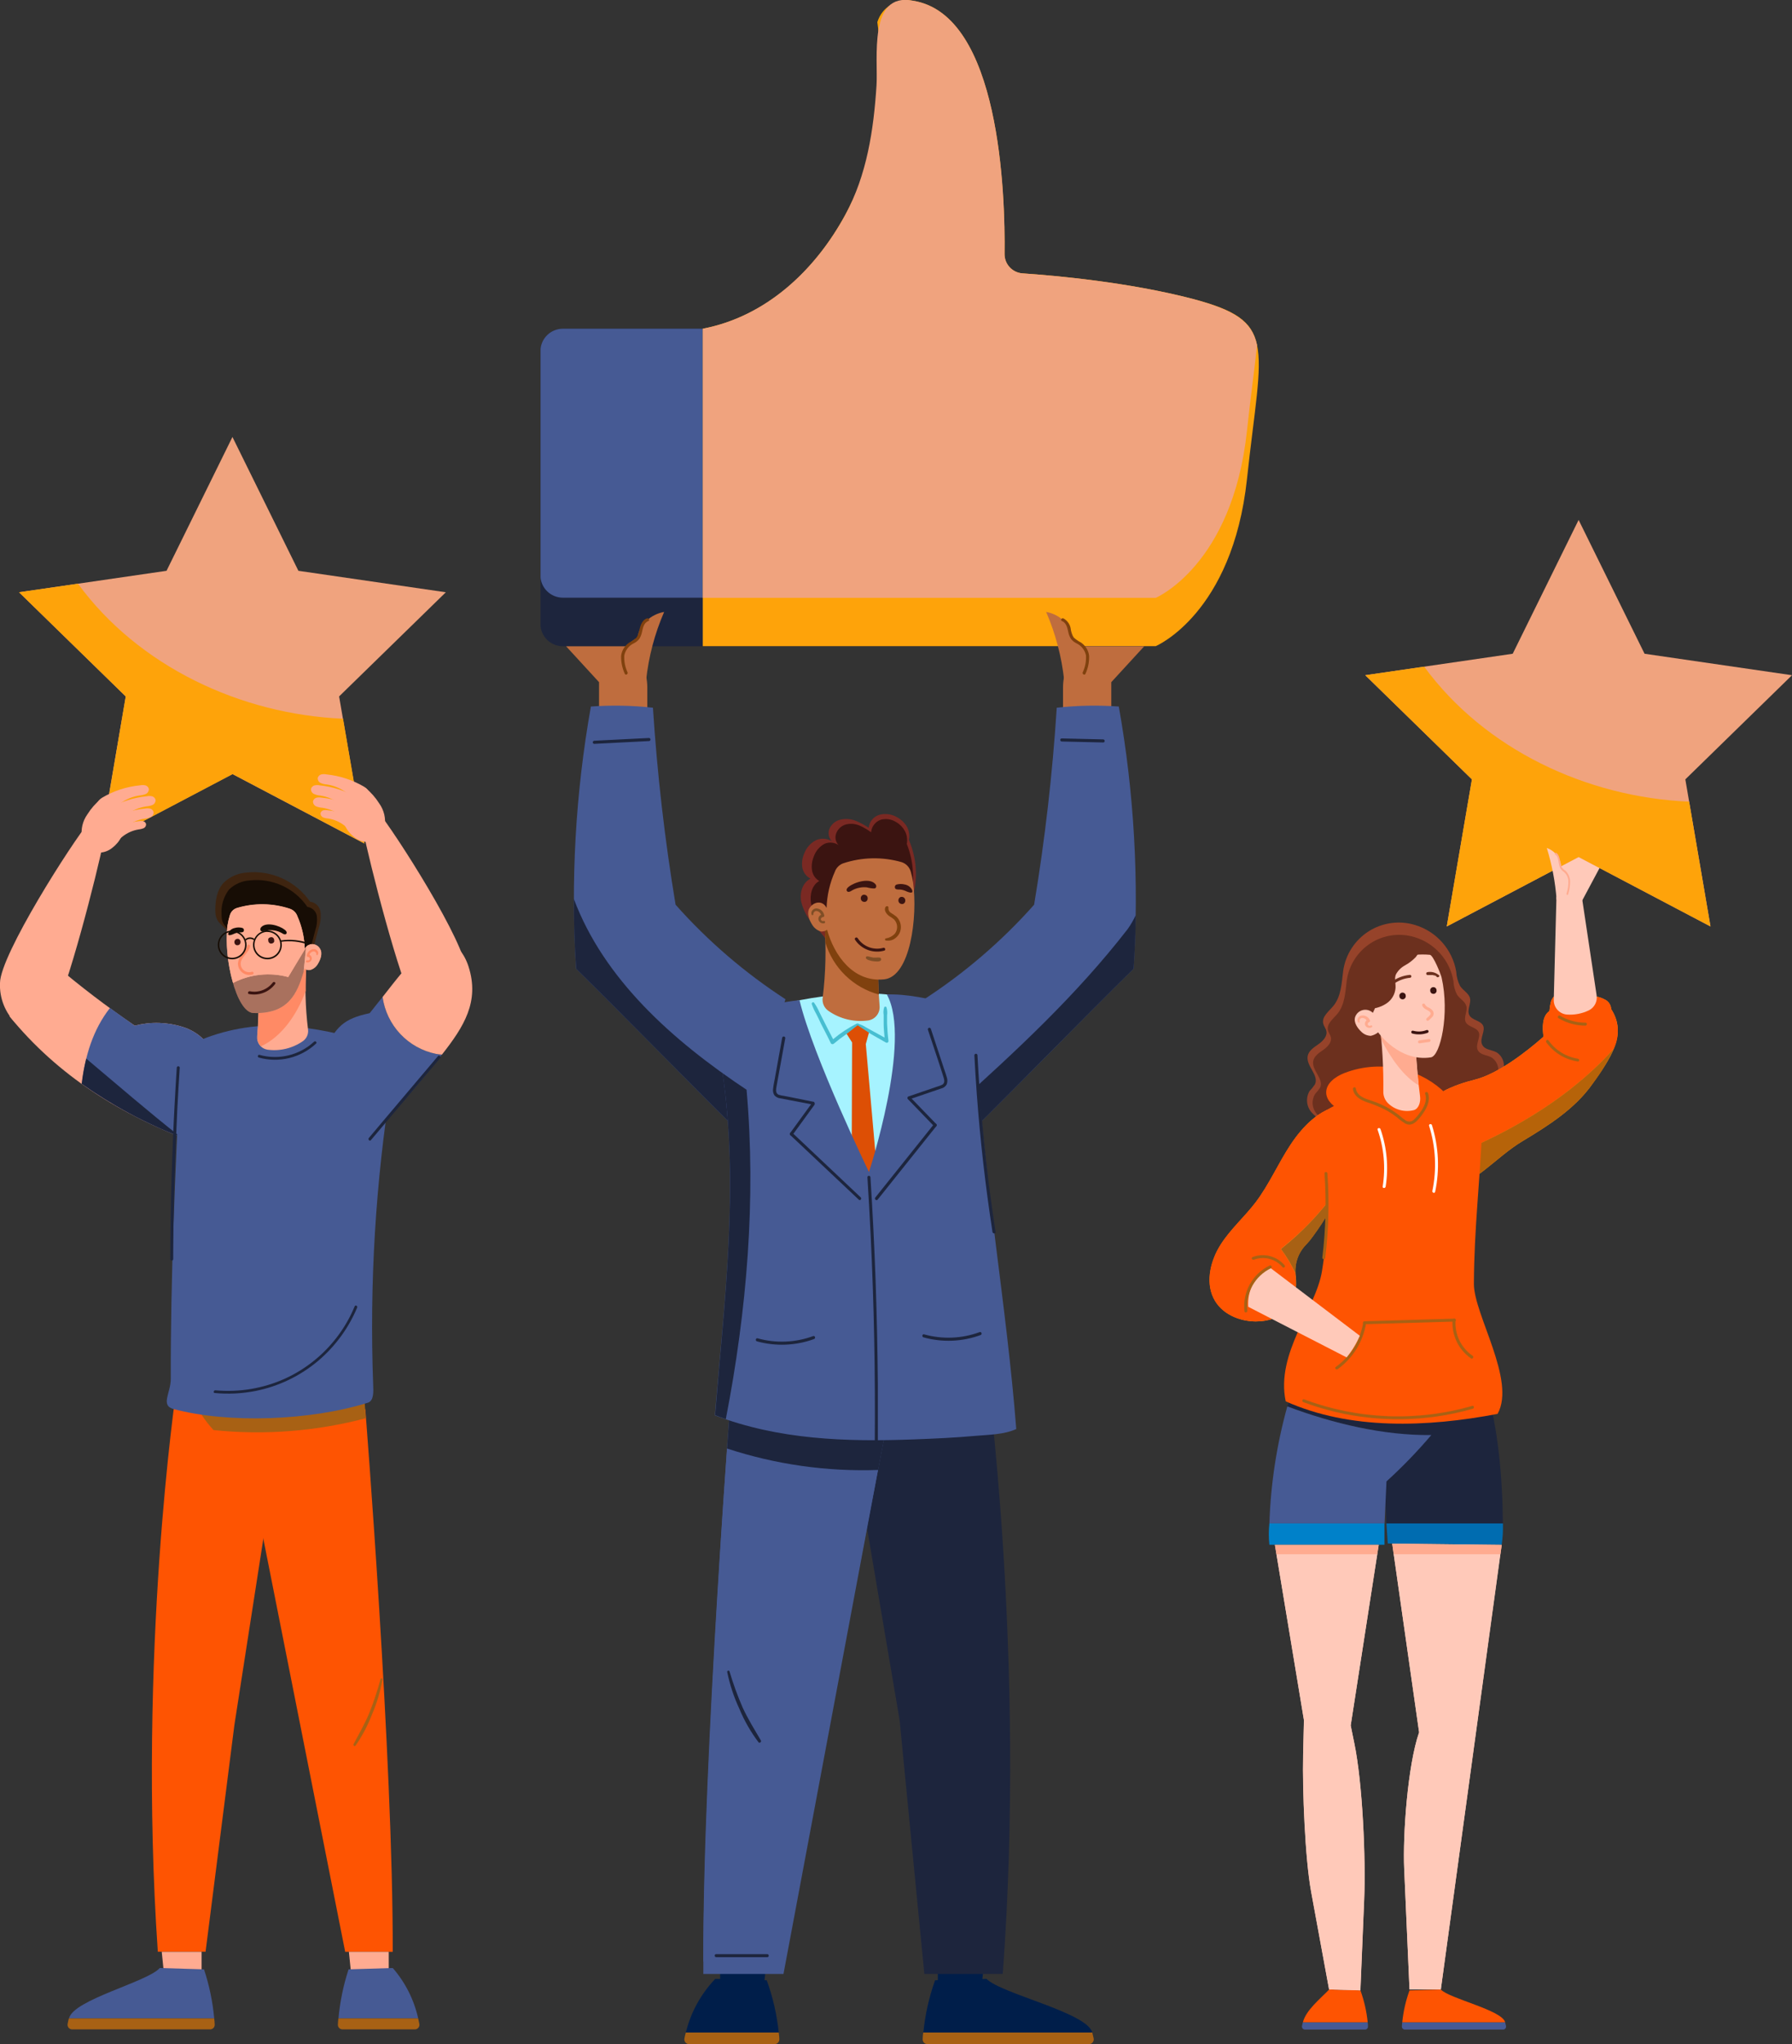 <svg width="242" height="276" viewBox="0 0 242 276" fill="none" xmlns="http://www.w3.org/2000/svg">
<rect x="0" y="0" width="242" height="276" fill="#333333" stroke="none"/>
<g clip-path="url(#clip0_129_2305)">
<path d="M94.909 44.38V87.26H76.011C75.206 87.258 74.436 86.938 73.868 86.371C73.299 85.803 72.981 85.034 72.981 84.232V47.427C72.978 47.027 73.055 46.63 73.207 46.26C73.359 45.889 73.584 45.553 73.868 45.269C74.151 44.986 74.488 44.761 74.86 44.609C75.231 44.456 75.629 44.378 76.03 44.38H94.909Z" fill="#1D253D"/>
<path d="M168.397 64.683C166.442 82.874 156.08 87.24 156.08 87.24H94.909V44.38C112.074 41.093 120.252 20.017 118.48 9.447C118.79 7.305 118.79 5.13 118.48 2.989C118.778 2.002 119.433 1.16 120.318 0.627C121.202 0.093 122.254 -0.096 123.269 0.098C135.071 1.936 135.749 26.351 135.651 34.31C135.649 34.97 135.9 35.606 136.351 36.088C136.802 36.571 137.421 36.864 138.082 36.909C142.591 37.214 152.418 38.104 161.046 40.352C166.703 41.827 169.049 43.302 169.746 46.531C170.495 49.987 169.394 55.34 168.397 64.683Z" fill="#FEA30A"/>
<path d="M94.909 44.38V80.698H76.011C75.207 80.698 74.436 80.379 73.868 79.813C73.3 79.246 72.981 78.478 72.981 77.677V47.427C72.978 47.027 73.055 46.63 73.207 46.26C73.359 45.889 73.584 45.553 73.868 45.269C74.151 44.986 74.488 44.761 74.86 44.609C75.231 44.456 75.629 44.378 76.03 44.38H94.909Z" fill="#465A94"/>
<path d="M169.759 46.583C169.459 49.565 168.912 53.326 168.397 58.16C166.442 76.351 156.08 80.717 156.08 80.717H94.909V44.38C103.465 42.743 110.125 36.434 114.166 28.982C117.072 23.603 117.984 17.541 118.369 11.519C118.597 7.998 117.222 -1.137 123.282 0.097C135.084 1.936 135.762 26.351 135.664 34.31C135.662 34.97 135.913 35.605 136.364 36.088C136.816 36.571 137.434 36.864 138.095 36.909C142.604 37.214 152.431 38.104 161.059 40.352C166.716 41.879 169.062 43.353 169.759 46.583Z" fill="#F0A37E"/>
<path d="M145.308 87.259H154.523L150.072 92.106V97.356H143.556V92.808C143.558 91.768 143.78 90.741 144.207 89.793L145.308 87.259Z" fill="#BF6D3E"/>
<path d="M145.048 91.437C145.554 91.191 145.977 90.804 146.267 90.323C146.557 89.842 146.701 89.288 146.682 88.727C146.663 88.166 146.481 87.623 146.159 87.163C145.836 86.703 145.387 86.346 144.865 86.135C144.683 84.342 143.054 82.933 141.275 82.621C142.549 85.563 143.371 88.679 143.712 91.866L145.048 91.437Z" fill="#BF6D3E"/>
<path d="M143.608 83.491C143.894 83.648 144.136 83.873 144.312 84.146C144.489 84.42 144.594 84.733 144.618 85.057C144.67 85.424 144.804 85.775 145.009 86.084C145.29 86.343 145.605 86.561 145.947 86.733C146.259 86.934 146.522 87.202 146.718 87.516C146.914 87.831 147.038 88.185 147.081 88.552C147.106 89.387 146.936 90.217 146.586 90.976C146.488 91.223 146.117 91.028 146.214 90.781C146.551 90.065 146.703 89.277 146.657 88.487C146.582 88.132 146.426 87.8 146.199 87.516C145.973 87.231 145.684 87.004 145.354 86.85C145.067 86.711 144.817 86.506 144.624 86.252C144.463 85.995 144.348 85.711 144.285 85.414C144.142 84.843 144.051 84.115 143.425 83.862C143.158 83.764 143.354 83.394 143.608 83.491Z" fill="#80410E"/>
<path d="M85.655 87.259H76.447L80.898 92.106V97.356H87.415V92.808C87.412 91.768 87.19 90.741 86.763 89.793L85.655 87.259Z" fill="#BF6D3E"/>
<path d="M124.814 134.914C130.312 131.344 135.303 127.052 139.652 122.154C141.117 113.345 142.137 104.467 142.708 95.556C145.491 95.246 148.296 95.191 151.089 95.394C153.166 107.07 153.838 118.953 153.089 130.788C145.7 138.084 137.808 146.212 130.412 153.527L124.814 134.914Z" fill="#465A94"/>
<path d="M152.281 125.448C152.708 124.85 153.077 124.213 153.383 123.544C153.35 125.961 153.259 128.372 153.089 130.795C145.699 138.084 137.808 146.212 130.411 153.527L129.108 149.207C137.3 141.833 145.4 134.329 152.281 125.448Z" fill="#1D253D"/>
<path d="M143.38 99.701L148.971 99.831C149.238 99.831 149.264 100.253 148.971 100.247L143.38 100.117C143.132 100.11 143.112 99.695 143.38 99.701Z" fill="#1D253D"/>
<path d="M106.072 134.914C100.573 131.344 95.582 127.052 91.234 122.154C89.768 113.345 88.748 104.467 88.177 95.556C85.395 95.246 82.589 95.191 79.797 95.394C77.719 107.07 77.048 118.953 77.796 130.788C85.186 138.078 93.078 146.206 100.468 153.495L106.072 134.914Z" fill="#465A94"/>
<path d="M100.819 147.135C100.943 148.531 101.041 149.928 101.126 151.325L100.474 153.502C93.084 146.212 85.193 138.085 77.803 130.795C77.588 127.644 77.49 124.5 77.49 121.362C81.537 132.166 90.732 140.43 100.819 147.135Z" fill="#1D253D"/>
<path d="M80.234 100.013L87.636 99.642C87.692 99.642 87.745 99.664 87.784 99.703C87.823 99.742 87.845 99.795 87.845 99.85C87.845 99.906 87.823 99.958 87.784 99.997C87.745 100.036 87.692 100.058 87.636 100.058L80.227 100.435C80.177 100.426 80.132 100.399 80.101 100.36C80.069 100.321 80.052 100.272 80.052 100.221C80.053 100.171 80.072 100.122 80.105 100.084C80.138 100.046 80.183 100.021 80.234 100.013Z" fill="#1D253D"/>
<path d="M97.248 264.851C97.248 265.871 97.248 266.865 97.248 267.82H103.192L103.517 264.851H97.248Z" fill="#001E4A"/>
<path d="M126.651 264.851C126.651 265.871 126.651 266.865 126.651 267.82H132.595L132.927 264.851H126.651Z" fill="#001E4A"/>
<path d="M133.149 184.141C117.417 185.869 115.137 194.841 115.137 194.841L121.49 232.257L124.827 266.521H135.416C138.609 223.694 133.149 184.141 133.149 184.141Z" fill="#1D253D"/>
<path d="M119.366 194.328C119.366 194.328 126.365 189.858 127.186 185.947L98.819 186.876C98.819 186.876 94.87 237.402 94.981 264.838H105.805L119.366 194.328Z" fill="#465A94"/>
<path d="M118.571 198.473L105.805 266.521H94.981C94.896 246.095 97.066 211.226 98.18 195.575C104.752 197.733 111.656 198.714 118.571 198.473Z" fill="#465A94"/>
<path d="M98.18 195.575C98.558 190.189 98.832 186.876 98.832 186.876L127.199 185.947C126.378 189.845 119.379 194.328 119.379 194.328L118.584 198.473C111.664 198.715 104.757 197.734 98.18 195.575Z" fill="#1D253D"/>
<path d="M124.781 189.91C126.169 188.52 127.388 186.934 127.701 185.427L101.145 184.173C101.145 184.173 100.93 187.019 100.833 188.201C108.666 190.086 116.758 190.664 124.781 189.91Z" fill="#1D253D"/>
<path d="M103.543 267.372L96.59 267.184C94.654 269.211 93.284 271.709 92.615 274.428H105.166C104.917 272.018 104.372 269.649 103.543 267.372Z" fill="#001E4A"/>
<path d="M92.615 274.428C92.55 274.681 92.478 274.941 92.433 275.201C92.41 275.298 92.409 275.399 92.431 275.496C92.454 275.593 92.498 275.683 92.561 275.76C92.624 275.838 92.704 275.899 92.795 275.941C92.885 275.982 92.984 276.003 93.084 276H104.593C104.683 276 104.773 275.982 104.856 275.946C104.939 275.909 105.014 275.856 105.075 275.79C105.137 275.723 105.183 275.644 105.213 275.558C105.242 275.473 105.252 275.382 105.244 275.292C105.244 275.006 105.192 274.714 105.166 274.428H92.615Z" fill="#A86114"/>
<path d="M126.28 267.372L133.227 267.184C135.182 269.191 146.827 271.732 147.505 274.428H124.696C124.929 272.02 125.461 269.65 126.28 267.372Z" fill="#001E4A"/>
<path d="M147.505 274.428C147.57 274.681 147.635 274.941 147.687 275.201C147.71 275.298 147.71 275.399 147.688 275.496C147.666 275.593 147.622 275.683 147.559 275.76C147.496 275.838 147.416 275.899 147.325 275.941C147.234 275.982 147.135 276.003 147.035 276H125.25C125.16 276 125.07 275.982 124.987 275.946C124.903 275.909 124.829 275.856 124.767 275.79C124.706 275.723 124.659 275.644 124.63 275.558C124.601 275.473 124.59 275.382 124.599 275.292C124.599 275.006 124.644 274.714 124.677 274.428H147.505Z" fill="#A86114"/>
<path d="M102.755 234.998C101.895 233.517 100.989 232.081 100.279 230.522C99.592 228.942 99.004 227.321 98.519 225.669C98.505 225.631 98.477 225.6 98.441 225.582C98.405 225.564 98.363 225.56 98.325 225.57C98.286 225.581 98.252 225.605 98.23 225.639C98.208 225.673 98.2 225.714 98.206 225.753C98.555 227.464 99.104 229.128 99.842 230.71C100.512 232.331 101.388 233.86 102.449 235.258C102.592 235.388 102.866 235.18 102.755 234.998Z" fill="#1D253D"/>
<path d="M96.707 263.844H103.609C103.876 263.844 103.895 264.26 103.609 264.26H96.727C96.46 264.26 96.44 263.844 96.707 263.844Z" fill="#1D253D"/>
<path d="M130.34 139.962C130.267 139.031 129.918 138.143 129.338 137.409C128.758 136.676 127.973 136.131 127.081 135.843C122.907 134.421 118.485 133.868 114.087 134.219C110.045 134.54 106.05 135.302 102.175 136.493C99.64 137.233 98.056 139.488 98.447 141.814C100.784 155.707 101.525 169.82 100.657 183.881C111.083 186.889 121.425 187.779 131.285 184.342C131.578 170.023 131.018 154.307 130.34 139.962Z" fill="#A6F3FF"/>
<path d="M115.69 138.208C114.551 138.782 113.483 139.488 112.51 140.313C112.093 139.533 111.702 138.734 111.298 137.948L110.647 136.649C110.454 136.203 110.216 135.779 109.936 135.382C109.812 135.232 109.578 135.382 109.623 135.564C109.776 136.015 109.973 136.45 110.21 136.863C110.438 137.311 110.666 137.76 110.862 138.208C111.311 139.091 111.78 139.962 112.198 140.859C112.219 140.892 112.247 140.921 112.28 140.942C112.313 140.963 112.351 140.977 112.39 140.982C112.43 140.987 112.47 140.983 112.507 140.971C112.545 140.958 112.579 140.938 112.608 140.911C113.634 140.04 114.747 139.277 115.932 138.637C116.212 138.474 115.971 138.065 115.69 138.208Z" fill="#47BED1"/>
<path d="M119.796 138.214C119.796 137.831 119.796 137.454 119.796 137.077C119.847 136.712 119.818 136.339 119.711 135.986C119.694 135.962 119.672 135.942 119.646 135.929C119.62 135.915 119.591 135.908 119.561 135.908C119.532 135.908 119.503 135.915 119.477 135.929C119.451 135.942 119.428 135.962 119.411 135.986C119.3 136.323 119.274 136.682 119.333 137.032C119.333 137.428 119.333 137.818 119.333 138.214C119.333 138.864 119.405 139.468 119.457 140.092L117.893 139.234L116.929 138.702C116.625 138.498 116.291 138.345 115.938 138.247C115.911 138.241 115.883 138.244 115.858 138.255C115.833 138.266 115.812 138.285 115.798 138.309C115.784 138.333 115.778 138.361 115.781 138.388C115.784 138.415 115.796 138.441 115.814 138.461C116.077 138.713 116.378 138.921 116.707 139.079L117.658 139.637L119.613 140.748C119.65 140.775 119.694 140.79 119.739 140.793C119.785 140.795 119.83 140.784 119.869 140.762C119.909 140.739 119.94 140.705 119.961 140.665C119.982 140.624 119.99 140.579 119.985 140.534C119.881 139.748 119.828 138.981 119.796 138.214Z" fill="#47BED1"/>
<path d="M115.814 138.429L114.335 139.592L115.071 140.748L114.934 179.944L117.867 181.471L120.363 179.944L116.922 140.969L117.346 139.429L115.814 138.429Z" fill="#DD4F05"/>
<path d="M97.542 144.594C97.04 141.242 98.415 137.617 101.126 136.636C103.327 135.81 105.628 135.275 107.968 135.044C109.799 142.665 117.346 158.238 117.346 158.238C117.346 158.238 123.211 140.417 119.763 134.277C121.972 134.16 126.169 134.784 128.385 135.908C130.464 136.96 131.767 140.371 131.923 143.016C132.888 159.368 135.951 176.364 137.241 192.944C135.638 193.691 133.546 193.711 131.819 193.86C129.01 194.113 126.195 194.243 123.347 194.347C114.224 194.685 105.179 194.393 96.545 191.099C97.828 175.552 99.842 160.063 97.542 144.594Z" fill="#465A94"/>
<path d="M100.819 147.135C102.123 161.902 100.865 176.929 98.017 191.606C97.535 191.437 97.053 191.268 96.571 191.079C97.815 175.656 99.829 160.265 97.581 144.9C98.649 145.666 99.729 146.411 100.819 147.135Z" fill="#1D253D"/>
<path d="M122.67 148.044L125.772 146.985L126.547 146.719C126.782 146.654 127.011 146.569 127.231 146.465C127.675 146.225 127.505 145.699 127.375 145.309C126.723 143.217 125.993 141.131 125.309 139.039C125.292 138.987 125.296 138.93 125.321 138.88C125.346 138.831 125.39 138.794 125.443 138.776C125.495 138.759 125.553 138.763 125.602 138.788C125.652 138.813 125.689 138.857 125.706 138.91L127.466 144.243C127.603 144.653 127.759 145.069 127.87 145.491C127.971 145.799 127.959 146.133 127.837 146.433C127.756 146.568 127.648 146.685 127.521 146.777C127.393 146.87 127.248 146.936 127.095 146.972L125.791 147.414L122.787 148.44C122.737 148.449 122.685 148.439 122.641 148.413C122.597 148.386 122.565 148.344 122.551 148.295C122.536 148.246 122.54 148.193 122.562 148.147C122.584 148.101 122.622 148.064 122.67 148.044Z" fill="#1D253D"/>
<path d="M122.937 148.148L126.436 151.767C126.619 151.955 126.339 152.267 126.15 152.072L122.657 148.453C122.468 148.265 122.748 147.953 122.937 148.148Z" fill="#1D253D"/>
<path d="M118.206 161.688L126.137 151.767C126.306 151.552 126.612 151.838 126.449 152.046L118.519 161.973C118.349 162.175 118.03 161.895 118.206 161.688Z" fill="#1D253D"/>
<path d="M109.91 148.772L106.691 148.122L105.889 147.966C105.647 147.936 105.407 147.886 105.173 147.817C104.697 147.635 104.795 147.089 104.866 146.686C105.257 144.523 105.655 142.353 106.046 140.189C106.055 140.134 106.042 140.078 106.01 140.032C105.978 139.986 105.928 139.955 105.873 139.946C105.818 139.936 105.761 139.949 105.715 139.981C105.669 140.014 105.638 140.063 105.629 140.118L104.632 145.64C104.554 146.069 104.456 146.504 104.41 146.94C104.344 147.258 104.4 147.589 104.567 147.869C104.771 148.109 105.06 148.263 105.375 148.298L106.717 148.551L109.838 149.149C109.879 149.14 109.915 149.12 109.944 149.091C109.973 149.061 109.992 149.024 110 148.984C110.008 148.944 110.003 148.902 109.987 148.864C109.971 148.827 109.944 148.794 109.91 148.772Z" fill="#1D253D"/>
<path d="M109.663 148.915L106.704 152.982C106.541 153.196 106.867 153.463 107.023 153.248L109.982 149.181C110.138 148.98 109.819 148.7 109.663 148.915Z" fill="#1D253D"/>
<path d="M116.231 161.662L106.997 152.943C106.802 152.754 106.535 153.079 106.73 153.261L115.971 161.974C116.166 162.168 116.427 161.85 116.231 161.662Z" fill="#1D253D"/>
<path d="M117.548 158.926C117.847 163.6 118.08 168.271 118.245 172.94C118.41 177.609 118.512 182.285 118.551 186.967C118.551 189.596 118.551 192.229 118.551 194.867C118.551 195.133 118.134 195.153 118.134 194.867C118.173 190.189 118.147 185.512 118.056 180.834C117.965 176.156 117.806 171.483 117.58 166.814C117.45 164.18 117.302 161.551 117.137 158.926C117.146 158.878 117.171 158.835 117.209 158.804C117.246 158.772 117.293 158.755 117.342 158.755C117.391 158.755 117.439 158.772 117.476 158.804C117.514 158.835 117.539 158.878 117.548 158.926Z" fill="#1D253D"/>
<path d="M124.807 180.165C127.273 180.852 129.894 180.745 132.295 179.859C132.549 179.768 132.679 180.165 132.425 180.256C129.95 181.166 127.25 181.275 124.709 180.567C124.455 180.483 124.547 180.08 124.807 180.165Z" fill="#1D253D"/>
<path d="M102.312 180.697C104.779 181.387 107.402 181.282 109.806 180.399C110.06 180.301 110.19 180.697 109.936 180.795C107.46 181.699 104.762 181.808 102.221 181.107C101.966 181.035 102.058 180.626 102.312 180.697Z" fill="#1D253D"/>
<path d="M123.243 121.141C123.979 118.581 123.799 115.845 122.735 113.403C122.866 112.788 122.769 112.146 122.461 111.597C122.145 111.073 121.696 110.642 121.158 110.349C120.806 110.139 120.415 110.001 120.01 109.942C119.604 109.883 119.19 109.904 118.792 110.005C118.396 110.114 118.042 110.341 117.777 110.655C117.513 110.97 117.351 111.357 117.313 111.766C116.754 111.384 116.155 111.064 115.527 110.811C114.86 110.554 114.13 110.509 113.436 110.681C113.092 110.77 112.777 110.944 112.517 111.185C112.258 111.427 112.063 111.729 111.95 112.064C111.852 112.404 111.874 112.767 112.013 113.093C112.152 113.418 112.399 113.686 112.712 113.851C112.384 113.551 111.976 113.351 111.537 113.275C111.098 113.199 110.647 113.25 110.236 113.422C109.491 113.791 108.914 114.427 108.62 115.202C108.345 115.799 108.25 116.463 108.346 117.113C108.398 117.435 108.525 117.74 108.718 118.005C108.91 118.269 109.163 118.484 109.454 118.633C108.333 119.192 107.968 120.582 108.203 121.777C108.511 123.003 109.141 124.124 110.027 125.026C110.906 125.92 111.67 126.92 112.302 128.001L123.243 121.141Z" fill="#7A2923"/>
<path d="M122.904 121.394C123.56 118.928 123.403 116.318 122.455 113.949C122.571 113.359 122.483 112.748 122.207 112.214C121.937 111.716 121.536 111.3 121.047 111.012C120.739 110.812 120.393 110.679 120.03 110.622C119.667 110.565 119.297 110.585 118.942 110.681C118.583 110.806 118.268 111.033 118.037 111.335C117.805 111.636 117.667 111.998 117.639 112.376C117.146 112.009 116.613 111.699 116.049 111.454C115.46 111.21 114.807 111.166 114.192 111.33C113.884 111.423 113.604 111.591 113.377 111.817C113.149 112.044 112.982 112.323 112.888 112.63C112.794 112.948 112.807 113.289 112.925 113.599C113.042 113.91 113.258 114.174 113.54 114.351C113.26 114.065 112.898 113.872 112.504 113.798C112.11 113.723 111.703 113.771 111.337 113.936C110.66 114.309 110.146 114.92 109.897 115.651C109.652 116.229 109.569 116.862 109.656 117.483C109.697 117.786 109.807 118.076 109.977 118.331C110.148 118.585 110.375 118.797 110.64 118.951C109.643 119.49 109.337 120.796 109.526 121.979C109.801 123.134 110.358 124.203 111.148 125.091C111.937 125.958 112.618 126.918 113.175 127.949L122.904 121.394Z" fill="#3B1411"/>
<path d="M111.331 124.61C111.592 127.986 111.513 131.379 111.096 134.739C111.052 135.071 111.101 135.409 111.236 135.716C111.372 136.024 111.589 136.288 111.865 136.48C113.431 137.578 115.358 138.043 117.254 137.779C117.709 137.707 118.12 137.466 118.404 137.104C118.688 136.743 118.824 136.288 118.786 135.83C118.607 133.669 118.546 131.501 118.603 129.333C116.714 127.062 114.178 125.415 111.331 124.61Z" fill="#BF6D3E"/>
<path d="M118.603 129.294C116.709 127.037 114.174 125.404 111.331 124.61C111.396 125.494 111.442 126.384 111.468 127.274C111.975 128.955 112.904 130.481 114.166 131.706C115.428 132.931 116.982 133.816 118.682 134.277C118.59 132.634 118.558 131.016 118.603 129.294Z" fill="#80410E"/>
<path d="M123.302 119.094C123.953 123.798 122.943 131.867 119.392 132.231C115.195 132.66 112.628 128.943 111.689 125.519C111.689 125.578 111.305 125.799 110.894 125.773C110.42 125.652 110.008 125.357 109.741 124.948C109.311 124.298 108.874 123.317 109.337 122.589C109.891 121.712 111.109 121.53 111.624 122.589C111.678 120.9 112.058 119.236 112.745 117.691C112.838 117.431 112.989 117.194 113.185 116.999C113.381 116.803 113.618 116.654 113.879 116.56C116.423 115.721 119.161 115.665 121.738 116.398C122.04 116.492 122.313 116.661 122.533 116.888C122.753 117.115 122.912 117.393 122.996 117.697C123.129 118.156 123.231 118.622 123.302 119.094Z" fill="#BF6D3E"/>
<path d="M118.245 119.406C117.489 118.444 115.397 119.107 114.622 119.724C114.485 119.835 114.315 119.984 114.328 120.179C114.332 120.23 114.351 120.279 114.382 120.319C114.413 120.36 114.456 120.39 114.504 120.406C114.739 120.471 114.961 120.277 115.156 120.173C115.414 120.035 115.691 119.934 115.977 119.874C116.331 119.791 116.697 119.769 117.059 119.809C117.396 119.903 117.745 119.954 118.095 119.958C118.375 119.913 118.382 119.575 118.245 119.406Z" fill="#3B1411"/>
<path d="M117.137 121.089C117.116 121.032 117.082 120.982 117.039 120.939C116.996 120.899 116.945 120.868 116.889 120.848C116.834 120.816 116.77 120.803 116.707 120.809H116.583C116.508 120.834 116.44 120.874 116.381 120.926L116.31 121.024C116.265 121.094 116.243 121.175 116.244 121.258V121.303C116.244 121.366 116.257 121.428 116.283 121.485C116.305 121.541 116.339 121.592 116.381 121.634C116.424 121.677 116.475 121.71 116.531 121.732C116.586 121.758 116.646 121.771 116.707 121.771H116.831C116.91 121.752 116.982 121.711 117.039 121.654L117.111 121.556C117.152 121.485 117.175 121.405 117.176 121.323V121.277C117.177 121.212 117.164 121.148 117.137 121.089Z" fill="#3B1411"/>
<path d="M122.214 121.381C122.192 121.325 122.158 121.274 122.116 121.232C122.073 121.189 122.022 121.156 121.966 121.134C121.913 121.102 121.851 121.088 121.79 121.095H121.666C121.59 121.12 121.521 121.162 121.464 121.219L121.393 121.31C121.348 121.379 121.326 121.461 121.327 121.543V121.595C121.321 121.657 121.334 121.718 121.366 121.771C121.388 121.827 121.422 121.878 121.464 121.92C121.507 121.963 121.558 121.996 121.614 122.018C121.669 122.044 121.729 122.058 121.79 122.057H121.914C121.991 122.037 122.061 121.997 122.116 121.94L122.194 121.849C122.232 121.776 122.252 121.696 122.253 121.615V121.563C122.261 121.5 122.248 121.435 122.214 121.381Z" fill="#3B1411"/>
<path d="M123.132 120.075C123.031 119.907 122.895 119.762 122.733 119.65C122.571 119.538 122.388 119.462 122.194 119.425C121.833 119.331 121.454 119.331 121.093 119.425C121.012 119.449 120.943 119.501 120.898 119.572C120.853 119.642 120.834 119.726 120.845 119.809C120.884 120.088 121.125 120.095 121.347 120.101C121.644 120.093 121.94 120.149 122.214 120.264C122.403 120.342 123.387 120.829 123.191 120.212C123.179 120.163 123.16 120.117 123.132 120.075Z" fill="#3B1411"/>
<path d="M118.799 129.294C118.65 129.271 118.498 129.271 118.349 129.294C118.217 129.301 118.084 129.301 117.952 129.294C117.814 129.273 117.677 129.245 117.541 129.21C117.4 129.154 117.25 129.123 117.098 129.119C117.064 129.122 117.032 129.134 117.004 129.154C116.976 129.174 116.955 129.201 116.941 129.233C116.928 129.264 116.923 129.298 116.928 129.332C116.933 129.366 116.946 129.398 116.968 129.424C117.084 129.544 117.234 129.626 117.398 129.658C117.544 129.71 117.694 129.747 117.847 129.768C118.009 129.796 118.172 129.812 118.336 129.814C118.513 129.835 118.692 129.813 118.858 129.749C118.904 129.728 118.943 129.692 118.967 129.647C118.992 129.602 119.002 129.551 118.995 129.5C118.989 129.449 118.966 129.402 118.931 129.365C118.896 129.328 118.849 129.303 118.799 129.294Z" fill="#804E26"/>
<path d="M111.233 124.35C111.195 124.363 111.155 124.369 111.115 124.366C111.074 124.363 111.035 124.352 110.999 124.334C110.963 124.316 110.932 124.291 110.906 124.26C110.88 124.229 110.86 124.194 110.849 124.155C110.844 124.114 110.848 124.072 110.862 124.033C110.875 123.993 110.898 123.958 110.927 123.928C110.953 123.897 110.984 123.872 111.02 123.854C111.056 123.836 111.095 123.826 111.135 123.824C111.163 123.823 111.191 123.815 111.216 123.802C111.241 123.789 111.262 123.771 111.279 123.749C111.296 123.726 111.308 123.7 111.313 123.673C111.319 123.646 111.318 123.617 111.311 123.59C111.267 123.328 111.132 123.091 110.929 122.918C110.726 122.746 110.47 122.65 110.203 122.648C110.078 122.658 109.957 122.7 109.853 122.771C109.749 122.842 109.666 122.938 109.61 123.051C109.564 123.162 109.553 123.284 109.578 123.402C109.578 123.467 109.682 123.642 109.78 123.551C109.878 123.46 109.819 123.428 109.838 123.363C109.855 123.29 109.886 123.222 109.93 123.161C109.971 123.103 110.027 123.057 110.093 123.03C110.159 123.002 110.231 122.994 110.301 123.005C110.437 123.027 110.563 123.086 110.667 123.175C110.77 123.265 110.847 123.382 110.888 123.512C110.755 123.569 110.647 123.672 110.583 123.802C110.52 123.932 110.505 124.08 110.542 124.22C110.592 124.377 110.7 124.51 110.844 124.59C110.988 124.671 111.157 124.694 111.318 124.655C111.513 124.597 111.429 124.292 111.233 124.35Z" fill="#804E26"/>
<path d="M121.047 123.759C120.818 123.575 120.576 123.408 120.324 123.259C120.202 123.185 120.105 123.078 120.044 122.949C119.984 122.821 119.963 122.678 119.985 122.537C119.985 122.323 119.711 122.297 119.607 122.44C119.294 122.875 119.724 123.428 120.076 123.681C120.305 123.813 120.523 123.963 120.728 124.129C120.976 124.38 121.125 124.712 121.149 125.063C121.173 125.415 121.07 125.763 120.858 126.046C120.538 126.398 120.105 126.627 119.633 126.695C119.599 126.703 119.569 126.721 119.548 126.748C119.526 126.774 119.514 126.807 119.514 126.842C119.514 126.876 119.526 126.909 119.548 126.936C119.569 126.962 119.599 126.981 119.633 126.988C119.886 127.034 120.147 127.019 120.394 126.943C120.64 126.868 120.864 126.733 121.047 126.553C121.243 126.378 121.399 126.163 121.505 125.924C121.61 125.684 121.663 125.424 121.66 125.162C121.658 124.899 121.603 124.639 121.497 124.398C121.392 124.157 121.239 123.939 121.047 123.759Z" fill="#80410E"/>
<path d="M119.457 128.339C118.724 128.555 117.941 128.53 117.224 128.27C116.506 128.009 115.891 127.525 115.469 126.89C115.319 126.669 115.671 126.442 115.821 126.663C116.187 127.226 116.727 127.657 117.358 127.891C117.99 128.125 118.68 128.15 119.327 127.962C119.372 127.96 119.416 127.973 119.453 127.998C119.49 128.023 119.518 128.06 119.533 128.102C119.548 128.145 119.548 128.191 119.534 128.233C119.521 128.276 119.494 128.313 119.457 128.339Z" fill="#3B1411"/>
<path d="M132.002 142.483C132.327 148.72 132.894 154.935 133.702 161.129C133.928 162.861 134.176 164.594 134.445 166.326C134.484 166.593 134.067 166.606 134.028 166.326C133.077 160.154 132.371 153.952 131.91 147.719C131.784 145.987 131.676 144.241 131.584 142.483C131.584 142.428 131.606 142.375 131.646 142.336C131.685 142.297 131.738 142.275 131.793 142.275C131.848 142.275 131.901 142.297 131.94 142.336C131.98 142.375 132.002 142.428 132.002 142.483Z" fill="#1D253D"/>
<path d="M85.916 91.437C85.41 91.191 84.987 90.804 84.697 90.323C84.406 89.842 84.262 89.288 84.282 88.727C84.301 88.166 84.483 87.623 84.805 87.163C85.128 86.703 85.577 86.346 86.098 86.135C86.281 84.342 87.91 82.933 89.689 82.621C88.411 85.561 87.59 88.679 87.252 91.866L85.916 91.437Z" fill="#BF6D3E"/>
<path d="M87.356 83.491C86.704 83.732 86.489 84.44 86.346 85.057C86.294 85.424 86.16 85.775 85.955 86.084C85.674 86.343 85.358 86.561 85.017 86.733C84.705 86.935 84.441 87.203 84.244 87.517C84.047 87.831 83.922 88.185 83.876 88.552C83.857 89.388 84.028 90.216 84.378 90.976C84.476 91.223 84.841 91.028 84.749 90.781C84.413 90.065 84.261 89.277 84.306 88.487C84.381 88.132 84.538 87.8 84.764 87.516C84.991 87.231 85.28 87.004 85.61 86.85C85.895 86.709 86.145 86.504 86.34 86.252C86.498 85.993 86.612 85.71 86.678 85.414C86.815 84.843 86.906 84.115 87.539 83.862C87.806 83.764 87.61 83.394 87.356 83.491Z" fill="#80410E"/>
</g>
<g clip-path="url(#clip1_129_2305)">
<path d="M191.1 124.891C192.517 125.318 193.787 126.132 194.768 127.241C195.749 128.351 196.402 129.711 196.655 131.171C196.687 131.855 196.866 132.523 197.179 133.131C197.587 133.749 198.358 134.095 198.519 134.8C198.679 135.504 198.068 136.382 198.426 137.068C198.784 137.754 199.914 137.761 200.278 138.465C200.642 139.17 199.79 140.208 200.142 141.006C200.494 141.803 201.481 141.71 202.16 142.118C202.46 142.323 202.704 142.6 202.868 142.925C203.032 143.249 203.111 143.609 203.098 143.973C203.057 144.706 202.846 145.419 202.481 146.056C200.531 149.919 196.562 152.552 192.322 153.418C188.082 154.283 183.632 153.523 179.645 151.848C178.667 151.513 177.789 150.934 177.096 150.166C176.762 149.773 176.559 149.285 176.516 148.771C176.473 148.257 176.592 147.742 176.855 147.298C177.125 147.024 177.367 146.724 177.578 146.402C178.158 145.166 176.343 143.929 176.596 142.576C176.738 141.853 177.448 141.408 178.047 140.987C178.645 140.567 179.281 139.918 179.114 139.195C179.04 138.842 178.781 138.577 178.695 138.193C178.479 137.272 179.435 136.568 180.04 135.844C181.12 134.559 181.182 132.754 181.392 131.073C181.547 129.989 181.935 128.953 182.528 128.034C183.121 127.114 183.905 126.335 184.828 125.747C185.75 125.16 186.788 124.78 187.87 124.632C188.953 124.484 190.055 124.573 191.1 124.891Z" fill="#96432A"/>
<path d="M191.026 126.529C192.365 126.931 193.566 127.699 194.493 128.746C195.421 129.793 196.039 131.078 196.278 132.457C196.302 133.104 196.471 133.738 196.772 134.311C197.155 134.88 197.883 135.22 198.037 135.888C198.192 136.555 197.612 137.384 197.951 138.026C198.29 138.669 199.352 138.682 199.679 139.343C200.006 140.004 199.216 140.993 199.549 141.741C199.883 142.489 200.815 142.409 201.457 142.792C201.74 142.988 201.97 143.253 202.124 143.563C202.279 143.872 202.353 144.215 202.339 144.56C202.299 145.25 202.103 145.922 201.765 146.525C199.914 150.172 196.21 152.651 192.186 153.473C188.162 154.295 183.984 153.566 180.225 151.99C179.305 151.67 178.479 151.124 177.824 150.401C177.504 150.034 177.309 149.574 177.268 149.088C177.226 148.602 177.342 148.116 177.596 147.7C177.85 147.439 178.077 147.153 178.275 146.847C178.824 145.685 177.09 144.498 177.349 143.237C177.485 142.557 178.152 142.143 178.719 141.741C179.287 141.339 179.873 140.734 179.725 140.054C179.651 139.714 179.411 139.436 179.33 139.108C179.127 138.243 180.028 137.575 180.602 136.895C181.62 135.659 181.676 133.959 181.873 132.389C182.016 131.365 182.378 130.384 182.936 129.514C183.493 128.644 184.232 127.905 185.102 127.348C185.972 126.791 186.952 126.43 187.974 126.288C188.997 126.147 190.038 126.229 191.026 126.529Z" fill="#6C301E"/>
<path d="M217.578 136.246C217.567 135.994 217.493 135.748 217.362 135.532C217.232 135.316 217.049 135.137 216.831 135.01C216.391 134.758 215.907 134.592 215.405 134.522C213.947 134.249 212.469 134.102 210.986 134.083C210.615 134.082 210.255 134.21 209.967 134.446C209.68 134.681 209.484 135.01 209.412 135.375C209.326 135.749 209.269 136.129 209.239 136.512C208.233 137.204 208.277 138.768 208.443 139.973C206.104 142.044 202.271 144.986 199.241 145.753C196.211 146.519 192.976 147.786 191.52 150.556C190.508 152.472 190.557 154.759 190.65 156.928C190.718 158.505 190.878 160.291 192.952 160.81C193.609 160.953 194.288 160.953 194.945 160.81C199.185 159.988 201.895 156.31 205.579 154.091C209.104 151.971 212.696 149.703 215.059 146.334C217.423 142.965 219.824 139.689 217.578 136.246Z" fill="#FF941E"/>
<path d="M217.948 141.568C218.351 140.725 218.529 139.791 218.464 138.858C218.4 137.925 218.094 137.025 217.578 136.246C217.567 135.994 217.493 135.748 217.362 135.532C217.232 135.316 217.049 135.137 216.831 135.01C216.391 134.758 215.907 134.592 215.405 134.522C213.947 134.249 212.469 134.102 210.986 134.083C210.615 134.082 210.255 134.21 209.967 134.446C209.68 134.681 209.484 135.01 209.412 135.375C209.326 135.749 209.269 136.129 209.239 136.512C208.233 137.204 208.277 138.768 208.443 139.973C206.104 142.044 202.271 144.986 199.241 145.753C196.211 146.519 192.976 147.786 191.52 150.556C190.508 152.472 190.557 154.759 190.65 156.928C190.65 157.281 190.687 157.645 190.73 157.998C200.691 154.691 210.856 149.511 217.948 141.568Z" fill="#FE5402"/>
<path d="M190.748 157.985C190.903 159.222 191.366 160.396 192.97 160.798C193.627 160.94 194.307 160.94 194.964 160.798C199.204 159.976 201.913 156.298 205.598 154.079C209.122 151.959 212.714 149.69 215.078 146.322C216.213 144.845 217.182 143.246 217.966 141.556C210.856 149.511 200.691 154.691 190.748 157.985Z" fill="#B66309"/>
<path d="M210.19 121.108L209.826 134.991C209.811 135.486 209.986 135.967 210.314 136.337C210.642 136.707 211.099 136.938 211.591 136.982C212.612 137.057 213.636 136.863 214.56 136.419C214.929 136.237 215.23 135.942 215.42 135.576C215.61 135.21 215.678 134.793 215.615 134.386L213.584 120.855C212.447 120.779 211.304 120.865 210.19 121.108Z" fill="#FFC9B9"/>
<path d="M213.078 142.94C212.285 142.815 211.526 142.531 210.844 142.106C210.163 141.682 209.573 141.125 209.11 140.468C208.962 140.258 208.672 140.53 208.82 140.734C209.319 141.427 209.952 142.012 210.682 142.456C211.411 142.9 212.222 143.193 213.066 143.317C213.313 143.373 213.331 142.977 213.078 142.94Z" fill="#A86114"/>
<path d="M214.109 138.076C212.904 138.082 211.719 137.76 210.684 137.142C210.461 137.013 210.252 137.346 210.468 137.476C211.565 138.131 212.819 138.477 214.097 138.478C214.35 138.471 214.368 138.076 214.109 138.076Z" fill="#A86114"/>
<path d="M189.582 144.436C186.915 143.728 184.092 143.889 181.521 144.894C180.33 145.364 179.053 146.278 179.096 147.558C179.139 148.67 180.17 149.468 181.145 149.993C184.804 151.953 189.047 152.526 193.094 151.606C195.044 151.155 196.982 149.542 195.235 147.644C193.677 146.081 191.722 144.972 189.582 144.436Z" fill="#FE5402"/>
<path d="M181.077 149.27C178.25 149.721 175.96 152.027 174.288 154.561C172.615 157.095 171.393 159.945 169.573 162.343C168.073 164.309 166.203 165.934 164.863 168.03C163.524 170.125 162.79 172.975 163.876 175.237C164.913 177.394 167.32 178.39 169.554 178.42C171.183 178.42 172.924 177.963 173.979 176.622C174.748 175.545 175.118 174.234 175.029 172.913C175.029 172.647 174.998 172.381 174.961 172.116C174.876 171.374 174.959 170.623 175.204 169.918C175.448 169.213 175.848 168.572 176.374 168.042C176.692 167.712 176.985 167.359 177.25 166.985C179.102 164.426 180.781 161.694 181.657 158.604C182.534 155.513 182.595 152.058 181.077 149.27Z" fill="#FF941E"/>
<path d="M181.416 159.42C181.503 159.148 181.595 158.888 181.67 158.616C182.552 155.525 182.595 152.058 181.052 149.27C178.226 149.721 175.936 152.027 174.263 154.561C172.591 157.095 171.369 159.945 169.548 162.343C168.048 164.309 166.178 165.934 164.839 168.03C163.499 170.125 162.765 172.975 163.851 175.237C164.888 177.394 167.295 178.39 169.529 178.42C171.159 178.42 172.899 177.963 173.955 176.622C174.723 175.545 175.094 174.234 175.004 172.913C175.004 172.647 174.973 172.381 174.936 172.116C174.936 172.06 174.936 171.998 174.936 171.936C174.394 170.767 173.732 169.656 172.961 168.623C176.248 166.022 179.101 162.916 181.416 159.42Z" fill="#FE5402"/>
<path d="M172.986 168.636C173.757 169.668 174.419 170.779 174.961 171.949C174.905 171.235 175.004 170.518 175.25 169.846C175.496 169.174 175.884 168.563 176.386 168.055C176.705 167.725 176.998 167.371 177.263 166.998C179.013 164.691 180.413 162.137 181.416 159.419C179.11 162.918 176.264 166.029 172.986 168.636Z" fill="#A86114"/>
<path d="M193.291 193.756C194.816 191.902 196.087 190.004 196.315 188.607L175.948 184.836C175.331 186.499 174.356 188.187 173.868 189.893C179.985 192.198 186.848 193.836 193.291 193.756Z" fill="#1D253D"/>
<path d="M190.347 268.74L194.575 268.622C195.754 269.859 202.858 271.398 203.265 273.048H189.366C189.513 271.577 189.842 270.13 190.347 268.74Z" fill="#FE5402"/>
<path d="M203.265 273.067C203.308 273.227 203.345 273.382 203.376 273.543C203.389 273.601 203.389 273.662 203.375 273.72C203.362 273.778 203.335 273.833 203.298 273.88C203.261 273.926 203.213 273.964 203.16 273.991C203.106 274.017 203.047 274.03 202.987 274.031H189.718C189.662 274.031 189.607 274.02 189.557 273.998C189.506 273.976 189.46 273.943 189.423 273.903C189.385 273.862 189.356 273.814 189.338 273.761C189.319 273.709 189.312 273.654 189.316 273.598C189.316 273.419 189.347 273.246 189.366 273.067H203.265Z" fill="#465A94"/>
<path d="M200.704 187.284C194.563 189.584 191.717 188.687 185.274 188.607C184.712 192.248 186.959 200.017 186.959 200.017L187.224 205.704H202.956C202.901 199.257 202.284 192.785 200.704 187.284Z" fill="#1D253D"/>
<path d="M187.23 205.692L187.409 208.399L202.796 208.572C202.935 207.619 202.991 206.655 202.963 205.692H187.23Z" fill="#006CB0"/>
<path d="M183.719 268.74L179.491 268.622C178.312 269.859 176.362 271.398 175.948 273.048H184.7C184.553 271.577 184.223 270.13 183.719 268.74Z" fill="#FE5402"/>
<path d="M175.936 273.067C175.899 273.227 175.856 273.382 175.825 273.543C175.813 273.601 175.814 273.662 175.829 273.72C175.843 273.779 175.87 273.833 175.908 273.88C175.945 273.926 175.993 273.964 176.047 273.99C176.101 274.016 176.16 274.03 176.22 274.031H184.336C184.391 274.031 184.446 274.02 184.497 273.998C184.548 273.976 184.593 273.943 184.631 273.903C184.669 273.862 184.698 273.814 184.716 273.761C184.734 273.709 184.741 273.654 184.737 273.598C184.737 273.419 184.737 273.246 184.688 273.067H175.936Z" fill="#465A94"/>
<path d="M187.237 200.017C189.387 198.063 191.409 195.971 193.291 193.756C186.848 193.836 179.985 192.198 173.844 189.893C172.412 195.044 171.6 200.348 171.424 205.692H186.977L187.237 200.017Z" fill="#465A94"/>
<path d="M171.424 205.692C171.319 206.649 171.319 207.615 171.424 208.572H186.965V205.692H171.424Z" fill="#0081C9"/>
<path d="M199.043 173.352C199.074 165.798 199.864 159.66 200.167 152.107C200.204 151.273 199.944 150.327 199.222 149.962C188.434 144.442 180.466 148.918 178.713 150.191C178.272 150.517 177.945 150.973 177.775 151.495C177.606 152.017 177.604 152.579 177.769 153.102C179.725 159.37 179.565 165.174 178.522 171.646C177.701 176.714 172.257 182.667 173.628 189.207C182.311 193.101 192.717 192.717 202.24 190.9C204.765 186.369 199.031 177.481 199.043 173.352Z" fill="#FE5402"/>
<path d="M186.274 137.872C186.671 141.014 186.851 144.18 186.811 147.348C186.8 147.641 186.849 147.935 186.955 148.209C187.061 148.483 187.222 148.733 187.428 148.942C187.882 149.388 188.443 149.709 189.057 149.875C189.671 150.041 190.317 150.045 190.934 149.888C191.551 149.715 191.884 148.874 191.767 147.99C191.508 145.957 191.329 144.022 191.211 141.914C190.06 140.054 188.323 138.632 186.274 137.872Z" fill="#FFC9B9"/>
<path d="M191.199 141.914C190.048 140.054 188.311 138.632 186.261 137.872C186.366 138.694 186.453 139.522 186.527 140.344C187.798 142.879 189.613 145.401 191.575 146.525C191.421 145.036 191.292 143.528 191.199 141.914Z" fill="#FFAB90"/>
<path d="M198.815 189.819C191.35 191.973 183.39 191.663 176.115 188.935C175.88 188.842 175.757 189.225 175.998 189.312C178.83 190.374 181.785 191.076 184.792 191.401C187.817 191.735 190.87 191.691 193.884 191.271C195.58 191.035 197.257 190.678 198.901 190.202C199.142 190.134 199.056 189.744 198.815 189.819Z" fill="#A86114"/>
<path d="M194.686 132.006C195.785 136.883 194.519 142.563 193.236 142.761C188.977 143.423 186.138 139.436 186.113 139.386C185.824 139.616 185.486 139.777 185.126 139.856C184.667 139.848 184.227 139.67 183.891 139.355C183.367 138.873 182.75 138.063 183.009 137.297C183.092 137.068 183.231 136.863 183.414 136.701C183.597 136.54 183.817 136.427 184.055 136.373C184.293 136.318 184.54 136.325 184.775 136.391C185.009 136.458 185.223 136.582 185.397 136.753C186.693 134.231 185.57 132.921 185.521 131.091C187.689 129.452 190.387 128.676 193.094 128.915C193.55 128.952 194.581 131.555 194.686 132.006Z" fill="#FFC9B9"/>
<path d="M189.755 134.194C189.725 134.146 189.682 134.108 189.631 134.083C189.586 134.05 189.533 134.031 189.477 134.027C189.42 134.015 189.361 134.015 189.304 134.027L189.199 134.071C189.132 134.105 189.076 134.159 189.039 134.225L188.989 134.324C188.974 134.399 188.974 134.477 188.989 134.553V134.596C189 134.653 189.025 134.706 189.063 134.75C189.095 134.798 189.137 134.839 189.187 134.868C189.232 134.899 189.286 134.916 189.341 134.917C189.397 134.936 189.458 134.936 189.514 134.917L189.625 134.874C189.689 134.837 189.743 134.784 189.779 134.72L189.829 134.621C189.847 134.546 189.847 134.467 189.829 134.392V134.349C189.818 134.291 189.793 134.238 189.755 134.194Z" fill="#3B1411"/>
<path d="M193.915 133.459C193.885 133.411 193.845 133.37 193.797 133.341C193.749 133.31 193.694 133.293 193.637 133.292C193.583 133.273 193.524 133.273 193.47 133.292L193.359 133.335C193.293 133.371 193.237 133.425 193.199 133.489L193.155 133.588C193.134 133.663 193.134 133.742 193.155 133.817V133.86C193.166 133.917 193.191 133.971 193.229 134.015C193.259 134.063 193.299 134.103 193.347 134.132C193.448 134.181 193.562 134.198 193.674 134.182L193.785 134.138C193.851 134.102 193.906 134.049 193.945 133.984L193.989 133.885C194.01 133.81 194.01 133.731 193.989 133.656V133.613C193.978 133.556 193.952 133.503 193.915 133.459Z" fill="#3B1411"/>
<path d="M185.12 138.465C185.088 138.485 185.053 138.499 185.016 138.505C184.979 138.512 184.942 138.51 184.905 138.502C184.869 138.493 184.835 138.477 184.805 138.455C184.775 138.433 184.75 138.405 184.731 138.373C184.713 138.338 184.704 138.3 184.704 138.261C184.704 138.223 184.713 138.184 184.731 138.15C184.745 138.116 184.766 138.085 184.794 138.06C184.822 138.035 184.855 138.018 184.891 138.008C184.917 138.002 184.942 137.99 184.962 137.972C184.983 137.955 184.999 137.934 185.01 137.909C185.021 137.884 185.026 137.858 185.024 137.831C185.023 137.804 185.015 137.778 185.002 137.754C184.904 137.521 184.725 137.33 184.499 137.217C184.273 137.104 184.013 137.075 183.768 137.136C183.656 137.173 183.557 137.239 183.478 137.327C183.4 137.415 183.347 137.522 183.324 137.637C183.302 137.747 183.32 137.86 183.373 137.958C183.404 138.014 183.521 138.156 183.589 138.051C183.657 137.946 183.589 137.928 183.589 137.866C183.59 137.796 183.602 137.727 183.626 137.662C183.653 137.6 183.695 137.547 183.75 137.508C183.804 137.469 183.868 137.445 183.935 137.439C184.058 137.433 184.181 137.461 184.29 137.52C184.398 137.579 184.489 137.666 184.552 137.773C184.445 137.854 184.37 137.971 184.34 138.102C184.311 138.233 184.329 138.371 184.391 138.49C184.472 138.622 184.599 138.718 184.748 138.761C184.897 138.803 185.056 138.788 185.194 138.719C185.434 138.626 185.286 138.36 185.12 138.465Z" fill="#FFAB90"/>
<path d="M190.366 131.629C189.47 131.714 188.616 132.046 187.897 132.587C187.693 132.741 187.959 133.038 188.162 132.884C188.827 132.389 189.615 132.09 190.44 132.018C190.465 132.013 190.49 132.003 190.511 131.988C190.533 131.973 190.551 131.955 190.566 131.933C190.58 131.911 190.59 131.887 190.595 131.861C190.6 131.835 190.599 131.809 190.594 131.783C190.589 131.758 190.579 131.734 190.564 131.712C190.549 131.69 190.531 131.672 190.509 131.657C190.487 131.643 190.463 131.633 190.437 131.628C190.411 131.623 190.385 131.624 190.36 131.629H190.366Z" fill="#6C301E"/>
<path d="M194.384 131.728C194.17 131.526 193.911 131.378 193.629 131.297C193.346 131.215 193.049 131.202 192.76 131.258C192.709 131.268 192.663 131.298 192.634 131.341C192.604 131.385 192.593 131.438 192.603 131.49C192.613 131.541 192.643 131.587 192.686 131.617C192.73 131.646 192.783 131.657 192.834 131.647H193.02H193.162H193.347H193.452H193.501L193.668 131.709H193.748H193.791L193.939 131.808L194.013 131.864V131.895C194.052 131.93 194.103 131.95 194.155 131.95C194.208 131.95 194.258 131.93 194.297 131.895C194.324 131.876 194.346 131.851 194.361 131.822C194.376 131.793 194.384 131.76 194.384 131.728Z" fill="#6C301E"/>
<path d="M192.952 140.289L191.656 140.474C191.605 140.486 191.56 140.517 191.532 140.561C191.503 140.604 191.492 140.658 191.501 140.709C191.506 140.735 191.517 140.759 191.531 140.781C191.546 140.802 191.565 140.821 191.586 140.835C191.608 140.85 191.633 140.86 191.658 140.864C191.684 140.869 191.71 140.869 191.736 140.864L193.032 140.678C193.083 140.666 193.127 140.635 193.156 140.592C193.185 140.548 193.196 140.495 193.186 140.443C193.174 140.392 193.143 140.348 193.1 140.319C193.056 140.29 193.003 140.279 192.952 140.289Z" fill="#FFAB90"/>
<path d="M193.507 136.5C193.347 136.288 193.134 136.122 192.89 136.017C192.687 135.943 192.521 135.792 192.427 135.597C192.402 135.552 192.361 135.519 192.312 135.504C192.263 135.489 192.211 135.494 192.165 135.517C192.12 135.54 192.085 135.58 192.068 135.629C192.051 135.677 192.054 135.73 192.075 135.776C192.236 136.221 192.692 136.296 193.038 136.574C193.109 136.619 193.161 136.689 193.183 136.77C193.205 136.852 193.195 136.938 193.155 137.013C193.009 137.191 192.841 137.351 192.655 137.489C192.62 137.526 192.601 137.576 192.601 137.628C192.601 137.679 192.62 137.729 192.655 137.767C192.673 137.786 192.695 137.801 192.719 137.811C192.743 137.821 192.768 137.827 192.794 137.827C192.82 137.827 192.846 137.821 192.87 137.811C192.894 137.801 192.915 137.786 192.933 137.767C193.142 137.604 193.332 137.42 193.501 137.217C193.569 137.11 193.606 136.986 193.607 136.859C193.608 136.732 193.574 136.608 193.507 136.5Z" fill="#FFAB90"/>
<path d="M192.902 139.176C192.879 139.129 192.838 139.094 192.788 139.077C192.739 139.059 192.685 139.062 192.637 139.083C192.062 139.301 191.433 139.329 190.841 139.164C190.792 139.148 190.739 139.152 190.692 139.175C190.646 139.198 190.611 139.239 190.594 139.287C190.578 139.337 190.581 139.39 190.603 139.437C190.624 139.484 190.663 139.521 190.711 139.541C191.406 139.731 192.142 139.697 192.816 139.442C192.861 139.417 192.896 139.376 192.912 139.326C192.928 139.277 192.924 139.223 192.902 139.176Z" fill="#3B1411"/>
<path d="M184.089 178.6C183.895 179.79 183.469 180.929 182.833 181.953C182.197 182.977 181.366 183.864 180.386 184.565C180.182 184.713 180.447 185.003 180.657 184.855C181.675 184.12 182.537 183.19 183.195 182.12C183.853 181.049 184.293 179.859 184.49 178.618C184.527 178.365 184.132 178.352 184.089 178.6Z" fill="#A86114"/>
<path d="M196.42 178.043L184.256 178.396C184.002 178.396 183.984 178.804 184.256 178.791L196.414 178.439C196.655 178.433 196.673 178.037 196.42 178.043Z" fill="#A86114"/>
<path d="M198.877 183.062C198.104 182.531 197.484 181.806 197.078 180.96C196.672 180.115 196.494 179.177 196.562 178.241C196.562 177.988 196.186 177.969 196.161 178.241C196.092 179.247 196.287 180.253 196.725 181.16C197.163 182.068 197.831 182.845 198.661 183.415C198.871 183.538 199.087 183.205 198.877 183.062Z" fill="#A86114"/>
<path d="M183.632 180.349L171.35 171.034C170.434 171.591 169.689 172.391 169.198 173.346C168.707 174.3 168.488 175.372 168.567 176.442L181.855 183.273C182.582 182.387 183.181 181.403 183.632 180.349Z" fill="#FFC9B9"/>
<path d="M171.455 170.873C170.319 171.424 169.382 172.315 168.774 173.422C168.166 174.529 167.917 175.799 168.06 177.054C168.091 177.308 168.48 177.215 168.449 176.968C168.323 175.799 168.562 174.619 169.133 173.591C169.705 172.564 170.581 171.739 171.64 171.232C171.869 171.114 171.683 170.768 171.455 170.873Z" fill="#A86114"/>
<path d="M173.467 170.824C172.948 170.217 172.254 169.786 171.48 169.59C170.707 169.394 169.892 169.443 169.147 169.73C168.912 169.822 169.097 170.175 169.332 170.082C170.002 169.829 170.734 169.789 171.427 169.97C172.12 170.15 172.74 170.541 173.202 171.089C173.356 171.287 173.652 171.021 173.467 170.824Z" fill="#A86114"/>
<path d="M179.262 158.443C179.262 158.189 178.849 158.171 178.867 158.443C179.133 162.235 179.034 166.043 178.571 169.816C178.571 170.07 178.935 170.088 178.966 169.816C179.429 166.043 179.528 162.235 179.262 158.443Z" fill="#A86114"/>
<path d="M192.847 147.589C192.767 147.348 192.378 147.434 192.458 147.681C192.773 148.615 192.291 149.536 191.742 150.24C191.498 150.599 191.212 150.927 190.89 151.217C190.73 151.354 190.527 151.43 190.316 151.43C190.106 151.43 189.902 151.354 189.742 151.217C189.391 150.976 189.082 150.679 188.742 150.426C188.385 150.162 188.014 149.917 187.632 149.69C186.87 149.251 186.066 148.893 185.231 148.621C184.373 148.343 183.237 148.003 183.095 146.952C183.058 146.699 182.675 146.785 182.706 147.039C182.836 147.99 183.712 148.516 184.558 148.806C185.539 149.119 186.489 149.52 187.397 150.006C187.824 150.26 188.236 150.538 188.631 150.84C188.99 151.162 189.376 151.452 189.786 151.705C190.705 152.163 191.359 151.378 191.884 150.723C192.6 149.802 193.217 148.707 192.847 147.589Z" fill="#A86114"/>
<path d="M186.428 152.453C186.342 152.218 185.953 152.299 186.039 152.54C186.9 155 187.135 157.636 186.724 160.211C186.687 160.458 187.082 160.476 187.125 160.211C187.536 157.607 187.297 154.942 186.428 152.453Z" fill="white"/>
<path d="M193.378 151.915C193.304 151.674 192.915 151.761 192.989 152.002C193.887 154.847 194.04 157.876 193.433 160.798C193.378 161.045 193.754 161.169 193.81 160.915C194.436 157.928 194.288 154.829 193.378 151.915Z" fill="white"/>
<path d="M179.491 268.61L177.065 255.407C176.244 250.926 175.88 241.617 175.985 237.061L176.096 232.252L172.165 208.585H186.187L182.404 232.969L182.904 235.405C184.015 240.764 184.459 251 184.231 256.47L183.719 268.74L179.491 268.61Z" fill="#FFC9B9"/>
<path d="M202.796 208.585L194.575 268.61H190.347L189.631 252.384C189.421 247.724 190.107 238.298 191.643 233.897L188.008 208.418L202.796 208.585Z" fill="#FFC9B9"/>
<path d="M186.187 208.585H172.171L172.381 209.858H185.99L186.187 208.585Z" fill="#FFAB90"/>
<path d="M182.404 232.969L185.99 209.858H172.381L176.084 232.252L175.973 237.061C175.868 241.617 176.232 250.926 177.053 255.407L179.478 268.61L183.706 268.727L184.219 256.47C184.447 251 184.002 240.764 182.892 235.405L182.404 232.969Z" fill="#FFC9B9"/>
<path d="M202.802 208.585L188.014 208.411L188.218 209.858H202.623L202.802 208.585Z" fill="#FFAB90"/>
<path d="M188.218 209.858L191.643 233.897C190.107 238.298 189.421 247.724 189.631 252.384L190.347 268.61H194.575L202.598 209.858H188.218Z" fill="#FFC9B9"/>
<path d="M213.646 121.659V121.628L216.059 117.109L213.473 115.144L210.912 116.126L210.455 119.897C210.3 120.404 210.217 120.931 210.208 121.461L213.646 121.659Z" fill="#FFC9B9"/>
<path d="M213.183 70.2L222.089 88.268L242 91.167L227.595 105.229L230.995 125.089L213.183 115.712L195.377 125.089L198.778 105.229L184.373 91.167L204.283 88.268L213.183 70.2Z" fill="#F0A37E"/>
<path d="M192.328 90.011L184.373 91.167L198.772 105.229L195.377 125.089L213.183 115.712L230.989 125.089L228.107 108.239C214.251 107.646 200.488 101.162 192.328 90.011Z" fill="#FEA30A"/>
<path d="M210.93 121.133C211.226 120.886 211.46 120.572 211.614 120.218C211.767 119.864 211.835 119.479 211.813 119.093C211.821 118.712 211.736 118.335 211.565 117.994C211.394 117.654 211.142 117.361 210.832 117.14C210.815 116.553 210.621 115.985 210.273 115.513C209.926 115.04 209.442 114.685 208.888 114.495C209.588 116.757 210.031 119.092 210.208 121.455L210.93 121.133Z" fill="#FFC9B9"/>
<path d="M210.147 115.15C210.498 115.335 210.622 115.867 210.696 116.33C210.694 116.582 210.761 116.83 210.888 117.048C211.015 117.265 211.198 117.445 211.418 117.567C211.785 117.932 212.005 118.421 212.035 118.939C212.046 119.556 211.954 120.17 211.764 120.756C211.708 120.948 211.511 120.799 211.56 120.614C211.746 120.057 211.828 119.47 211.801 118.883C211.776 118.639 211.7 118.402 211.577 118.189C211.455 117.976 211.289 117.792 211.091 117.647C210.925 117.528 210.79 117.371 210.696 117.19C210.605 116.993 210.543 116.785 210.511 116.571C210.437 116.145 210.387 115.582 210.042 115.403C209.881 115.36 210.011 115.082 210.147 115.15Z" fill="#FFAB90"/>
<path d="M191.187 129.231C190.762 129.673 190.273 130.048 189.736 130.343C189.213 130.625 188.783 131.055 188.502 131.579C188.273 132.16 188.502 132.785 188.459 133.391C188.428 133.812 188.3 134.221 188.086 134.585C187.872 134.95 187.577 135.26 187.224 135.492C186.401 136.037 185.417 136.285 184.434 136.197C184.33 134.293 184.249 132.284 185.379 130.634C186.229 129.473 187.437 128.623 188.817 128.217C190.002 127.809 192.6 127.481 191.187 129.231Z" fill="#6C301E"/>
<path d="M51.665 134.608C51.048 135.393 50.431 136.141 49.924 136.796C46.4 137.544 45.302 138.651 43.827 141.939L46.4 154.505C51.517 152.725 55.417 147.669 58.824 143.453L59.682 142.384C59.411 142.366 59.141 142.333 58.874 142.285C57.027 141.91 55.342 140.969 54.051 139.594C52.76 138.22 51.926 136.477 51.665 134.608Z" fill="#465A94"/>
<path d="M63.274 130.504C62.731 128.81 61.497 127.012 59.725 127.055C58.757 127.166 57.854 127.601 57.164 128.291C55.479 129.7 53.461 132.315 51.665 134.614C51.926 136.484 52.76 138.226 54.051 139.601C55.342 140.976 57.027 141.916 58.874 142.291C59.141 142.339 59.411 142.372 59.682 142.39C62.663 138.601 64.786 135.226 63.274 130.504Z" fill="#FFAB91"/>
<path d="M28.539 142.866C28.528 142.355 28.413 141.851 28.201 141.385C27.988 140.919 27.683 140.502 27.305 140.159C26.556 139.468 25.661 138.955 24.688 138.657C22.582 137.991 20.332 137.931 18.195 138.484C14.431 135.92 10.806 133.155 7.338 130.201C5.197 131.783 2.963 135.146 1.284 137.223C7.857 145.289 16.442 150.624 26.2 154.215L28.539 142.866Z" fill="#FFAB91"/>
<path d="M28.539 142.866C28.528 142.355 28.413 141.851 28.201 141.385C27.988 140.919 27.683 140.502 27.304 140.159C26.556 139.468 25.661 138.955 24.688 138.657C22.582 137.991 20.332 137.931 18.195 138.484C17.084 137.699 15.96 136.901 14.85 136.092C12.541 139.046 11.48 142.6 11.054 146.334C15.735 149.637 20.843 152.289 26.237 154.215L28.539 142.866Z" fill="#465A94"/>
<path d="M24.367 153.504C20.046 150.111 15.856 146.47 11.646 142.934C11.368 144.053 11.162 145.189 11.029 146.334C15.168 149.258 19.646 151.665 24.367 153.504Z" fill="#1D253D"/>
<path d="M23.799 187.705C37.315 189.324 37.118 197.755 37.118 197.755L31.656 232.889L27.761 263.517H21.311C18.553 223.271 23.799 187.705 23.799 187.705Z" fill="#FE5402"/>
<path d="M33.483 197.273C33.483 197.273 27.471 193.07 26.767 189.398L49.332 190.27C49.332 190.27 53.109 237.735 53.035 263.529H46.616L33.483 197.273Z" fill="#FE5402"/>
<path d="M52.498 263.529C52.498 264.487 52.498 265.42 52.498 266.311H47.4L47.116 263.529H52.498Z" fill="#FFAB91"/>
<path d="M27.224 263.529C27.224 264.487 27.224 265.42 27.224 266.311H22.126L21.842 263.529H27.224Z" fill="#FFAB91"/>
<path d="M28.835 193.088C27.644 191.784 26.595 190.295 26.329 188.879L49.128 187.705C49.128 187.705 49.313 190.375 49.4 191.487C42.697 193.256 35.73 193.798 28.835 193.088Z" fill="#A86114"/>
<path d="M47.073 265.897L53.041 265.717C54.731 267.663 55.91 270 56.473 272.517H45.709C45.914 270.266 46.371 268.045 47.073 265.897Z" fill="#465A94"/>
<path d="M56.473 272.523C56.528 272.764 56.584 273.005 56.627 273.252C56.646 273.338 56.646 273.428 56.627 273.514C56.609 273.6 56.572 273.682 56.519 273.753C56.467 273.823 56.4 273.882 56.322 273.925C56.245 273.968 56.16 273.993 56.072 274H46.197C46.034 273.987 45.883 273.911 45.776 273.787C45.67 273.663 45.617 273.502 45.629 273.339C45.629 273.067 45.672 272.795 45.697 272.523H56.473Z" fill="#A86114"/>
<path d="M27.551 265.897L21.577 265.717C19.917 267.603 9.9 269.982 9.32 272.517H28.928C28.722 270.265 28.26 268.044 27.551 265.897Z" fill="#465A94"/>
<path d="M9.295 272.523C9.239 272.764 9.178 273.005 9.134 273.252C9.116 273.338 9.116 273.428 9.134 273.514C9.153 273.6 9.19 273.682 9.242 273.753C9.295 273.823 9.362 273.882 9.439 273.925C9.516 273.968 9.602 273.993 9.69 274H28.428C28.59 273.987 28.742 273.911 28.848 273.787C28.954 273.663 29.008 273.502 28.996 273.339C28.996 273.067 28.952 272.795 28.928 272.523H9.295Z" fill="#A86114"/>
<path d="M47.752 235.479C48.493 234.094 49.264 232.741 49.875 231.276C50.47 229.785 50.975 228.259 51.387 226.708C51.443 226.516 51.69 226.597 51.659 226.788C51.36 228.388 50.888 229.951 50.252 231.449C49.679 232.95 48.926 234.376 48.011 235.695C47.894 235.862 47.659 235.652 47.752 235.479Z" fill="#A86114"/>
<path d="M24.354 144.498C24.407 143.592 24.713 142.72 25.238 141.981C25.763 141.242 26.486 140.666 27.323 140.32C31.015 138.849 34.995 138.242 38.957 138.546C42.577 138.827 46.149 139.553 49.591 140.709C50.688 141.065 51.62 141.802 52.221 142.788C52.821 143.773 53.048 144.941 52.862 146.08C50.712 159.599 49.885 173.296 50.394 186.975C50.431 187.859 50.511 189.132 49.665 189.398C41.907 191.821 30.841 192.223 23.459 190.251C21.608 189.763 23.07 188.069 23.064 186.172C23.027 172.585 23.657 157.942 24.354 144.498Z" fill="#465A94"/>
<path d="M41.389 129.917C41.153 132.945 41.224 135.989 41.599 139.003C41.637 139.301 41.593 139.605 41.473 139.88C41.352 140.156 41.159 140.393 40.913 140.567C39.511 141.545 37.792 141.958 36.099 141.723C35.692 141.656 35.324 141.437 35.07 141.111C34.816 140.784 34.694 140.374 34.729 139.961C34.888 138.018 34.943 136.069 34.896 134.12C36.589 132.097 38.852 130.632 41.389 129.917Z" fill="#FFAB91"/>
<path d="M34.921 134.12C36.614 132.097 38.876 130.632 41.413 129.917C41.315 131.211 41.271 132.505 41.284 133.799C40.13 136.951 38.05 139.98 35.242 141.272C35.069 141.103 34.935 140.898 34.851 140.671C34.767 140.445 34.734 140.202 34.754 139.961C34.912 138.018 34.968 136.069 34.921 134.12Z" fill="#FF8A65"/>
<path d="M42.006 129.169C42.358 127.852 42.709 126.542 43.055 125.225C43.289 124.551 43.368 123.832 43.283 123.124C43.233 122.771 43.068 122.444 42.813 122.195C42.559 121.946 42.23 121.788 41.876 121.745C40.927 120.376 39.628 119.288 38.114 118.596C36.599 117.905 34.927 117.634 33.273 117.814C32.113 117.897 31.021 118.388 30.187 119.199C29.292 120.181 29.07 121.603 29.076 122.907C29.076 124.496 29.798 124.669 30.884 125.819C31.97 126.968 33.075 128.909 34.587 129.132C37.041 129.552 39.548 129.565 42.006 129.169Z" fill="#3E2410"/>
<path d="M41.636 129.193L42.58 125.596C42.792 124.983 42.864 124.33 42.79 123.686C42.74 123.369 42.588 123.077 42.358 122.854C42.127 122.631 41.83 122.489 41.512 122.45C40.66 121.202 39.485 120.209 38.113 119.579C36.741 118.948 35.224 118.704 33.723 118.871C32.674 118.936 31.682 119.374 30.927 120.107C30.185 121.082 29.827 122.297 29.921 123.519C29.921 124.959 30.576 125.12 31.557 126.171C32.538 127.222 33.544 128.959 34.89 129.187C37.122 129.566 39.402 129.568 41.636 129.193Z" fill="#170D05"/>
<path d="M30.718 124.984C30.156 129.212 31.89 136.691 34.223 136.778C39.204 136.957 40.272 133.823 41.105 130.751C41.2 130.837 41.311 130.901 41.432 130.941C41.553 130.98 41.682 130.993 41.808 130.98C42.236 130.873 42.606 130.608 42.845 130.238C43.228 129.663 43.617 128.773 43.209 128.124C42.716 127.333 41.623 127.172 41.16 128.124C41.112 126.6 40.771 125.099 40.154 123.705C40.073 123.478 39.942 123.272 39.771 123.102C39.6 122.932 39.394 122.802 39.167 122.722C36.839 121.943 34.327 121.906 31.977 122.617C31.76 122.686 31.564 122.807 31.404 122.968C31.244 123.13 31.125 123.327 31.057 123.544C30.909 124.015 30.796 124.496 30.718 124.984Z" fill="#FFAB91"/>
<g style="mix-blend-mode:multiply" opacity="0.37">
<path d="M38.92 131.919C36.423 131.24 33.762 131.525 31.464 132.717C32.118 134.985 33.1 136.735 34.217 136.778C38.963 136.945 40.154 134.108 41.006 131.178L41.327 127.939C40.512 129.268 39.722 130.597 38.92 131.919Z" fill="#170D05"/>
</g>
<path d="M43.24 128.124C43.162 127.969 43.051 127.833 42.914 127.726C42.777 127.619 42.618 127.544 42.448 127.506C42.279 127.468 42.103 127.469 41.934 127.507C41.764 127.546 41.606 127.621 41.469 127.729L41.339 127.939L41.018 131.178C41.056 131.036 41.099 130.893 41.136 130.751C41.23 130.837 41.342 130.901 41.463 130.941C41.584 130.98 41.713 130.993 41.839 130.98C42.266 130.873 42.637 130.608 42.876 130.238C43.24 129.663 43.617 128.773 43.24 128.124Z" fill="#FFAB91"/>
<path d="M41.16 128.099C41.112 126.575 40.771 125.074 40.154 123.68C40.073 123.453 39.942 123.247 39.771 123.077C39.6 122.907 39.394 122.777 39.167 122.697C36.839 121.918 34.327 121.881 31.977 122.592C31.76 122.662 31.564 122.782 31.404 122.943C31.244 123.105 31.125 123.302 31.057 123.519C30.908 123.998 30.794 124.488 30.718 124.984C30.48 127.586 30.736 130.21 31.471 132.717C33.766 131.526 36.425 131.242 38.92 131.919C39.716 130.597 40.506 129.268 41.302 127.939V127.858C41.243 127.931 41.196 128.013 41.16 128.099Z" fill="#FFAB91"/>
<path d="M41.321 127.859V127.94L41.45 127.729C41.404 127.769 41.361 127.812 41.321 127.859Z" fill="#FFAB91"/>
<path d="M35.217 125.25C35.896 124.385 37.766 124.978 38.451 125.534C38.574 125.633 38.729 125.763 38.716 125.942C38.713 125.987 38.697 126.031 38.669 126.067C38.642 126.103 38.605 126.131 38.562 126.146C38.352 126.202 38.148 126.029 37.976 125.936C37.742 125.812 37.493 125.72 37.235 125.664C36.919 125.596 36.594 125.577 36.272 125.608C35.971 125.693 35.66 125.738 35.346 125.744C35.118 125.707 35.118 125.398 35.217 125.25Z" fill="#170D05"/>
<path d="M36.229 126.758C36.277 126.67 36.356 126.604 36.451 126.573C36.501 126.548 36.556 126.535 36.612 126.536H36.723C36.793 126.552 36.858 126.588 36.908 126.641L36.97 126.721C37.006 126.785 37.025 126.857 37.025 126.931V126.981C37.041 127.031 37.041 127.085 37.025 127.135C37.008 127.187 36.978 127.233 36.939 127.271C36.903 127.312 36.856 127.343 36.803 127.358C36.753 127.383 36.698 127.396 36.642 127.395H36.531C36.464 127.376 36.402 127.34 36.352 127.29L36.285 127.203C36.248 127.142 36.228 127.071 36.229 126.999V126.95C36.212 126.887 36.212 126.821 36.229 126.758Z" fill="#3B1411"/>
<path d="M31.693 127.018C31.707 126.965 31.737 126.917 31.779 126.882C31.814 126.844 31.859 126.816 31.909 126.801C31.956 126.771 32.013 126.758 32.069 126.764H32.18C32.249 126.784 32.313 126.82 32.365 126.869L32.427 126.956C32.464 127.02 32.483 127.092 32.483 127.166V127.209C32.489 127.266 32.476 127.322 32.446 127.37C32.431 127.422 32.404 127.468 32.365 127.506C32.326 127.543 32.28 127.572 32.23 127.593C32.18 127.618 32.124 127.629 32.069 127.623H31.958C31.89 127.604 31.829 127.568 31.779 127.518L31.711 127.432C31.674 127.368 31.655 127.295 31.656 127.222V127.191C31.646 127.13 31.66 127.069 31.693 127.018Z" fill="#3B1411"/>
<path d="M30.896 125.843C30.99 125.697 31.112 125.571 31.257 125.476C31.402 125.38 31.565 125.315 31.736 125.287C32.057 125.2 32.396 125.2 32.717 125.287C32.789 125.307 32.851 125.353 32.892 125.415C32.933 125.478 32.95 125.553 32.939 125.627C32.902 125.88 32.686 125.887 32.489 125.887C32.223 125.886 31.959 125.937 31.711 126.035C31.545 126.103 30.668 126.548 30.841 125.992C30.855 125.941 30.873 125.891 30.896 125.843Z" fill="#170D05"/>
<path d="M41.5 129.663C41.534 129.676 41.57 129.681 41.606 129.679C41.642 129.677 41.678 129.668 41.71 129.651C41.742 129.635 41.771 129.613 41.794 129.585C41.818 129.557 41.835 129.525 41.845 129.49C41.849 129.454 41.844 129.417 41.831 129.383C41.818 129.348 41.798 129.318 41.771 129.292C41.75 129.263 41.722 129.24 41.69 129.224C41.658 129.208 41.622 129.199 41.586 129.2C41.561 129.199 41.537 129.192 41.515 129.18C41.493 129.169 41.473 129.152 41.459 129.132C41.444 129.112 41.434 129.088 41.429 129.064C41.424 129.039 41.425 129.014 41.432 128.99C41.47 128.754 41.59 128.54 41.771 128.385C41.952 128.23 42.181 128.144 42.419 128.143C42.532 128.148 42.641 128.184 42.735 128.248C42.828 128.311 42.903 128.399 42.95 128.501C42.987 128.603 42.987 128.715 42.95 128.816C42.95 128.872 42.858 129.033 42.771 128.952C42.685 128.872 42.74 128.835 42.722 128.779C42.705 128.716 42.678 128.655 42.642 128.6C42.605 128.548 42.554 128.507 42.495 128.482C42.436 128.457 42.372 128.448 42.308 128.458C42.187 128.477 42.073 128.53 41.98 128.611C41.888 128.692 41.819 128.797 41.784 128.915C41.9 128.966 41.994 129.055 42.05 129.168C42.107 129.281 42.122 129.411 42.092 129.533C42.05 129.676 41.955 129.797 41.826 129.871C41.697 129.945 41.545 129.965 41.401 129.929C41.247 129.904 41.327 129.626 41.5 129.663Z" fill="#FF8A65"/>
<path d="M29.088 187.717C32.314 188.012 35.561 187.465 38.513 186.128C41.23 184.883 43.605 182.995 45.431 180.627C46.443 179.326 47.273 177.893 47.9 176.368C47.993 176.152 48.326 176.325 48.233 176.548C47.069 179.323 45.268 181.784 42.975 183.73C40.535 185.788 37.613 187.192 34.482 187.81C32.676 188.163 30.828 188.254 28.996 188.082C28.767 188.063 28.854 187.698 29.088 187.717Z" fill="#1D253D"/>
<path d="M35.044 142.427C36.322 142.783 37.67 142.806 38.959 142.495C40.249 142.183 41.438 141.547 42.413 140.647C42.586 140.486 42.864 140.734 42.685 140.901C41.666 141.851 40.42 142.524 39.067 142.855C37.715 143.186 36.3 143.164 34.958 142.792C34.729 142.73 34.809 142.366 35.044 142.427Z" fill="#1D253D"/>
<path d="M32.699 128.829C33.03 128.517 33.273 128.122 33.402 127.685C33.439 127.444 33.803 127.531 33.767 127.766C33.624 128.569 32.841 129.002 32.575 129.725C32.499 129.929 32.483 130.15 32.529 130.363C32.574 130.576 32.679 130.771 32.831 130.926C32.983 131.081 33.177 131.189 33.388 131.238C33.6 131.287 33.821 131.275 34.026 131.202C34.07 131.196 34.115 131.206 34.154 131.23C34.192 131.253 34.22 131.29 34.234 131.332C34.248 131.375 34.247 131.422 34.23 131.463C34.213 131.505 34.182 131.54 34.143 131.561C33.909 131.637 33.66 131.656 33.416 131.616C33.173 131.576 32.943 131.478 32.746 131.33C32.549 131.182 32.39 130.989 32.283 130.766C32.176 130.544 32.124 130.299 32.131 130.053C32.184 129.594 32.383 129.165 32.699 128.829Z" fill="#FF8A65"/>
<path d="M36.834 132.667C36.479 133.13 36.002 133.484 35.457 133.691C34.912 133.897 34.32 133.947 33.748 133.836C33.501 133.786 33.378 134.163 33.624 134.213C34.277 134.343 34.953 134.286 35.575 134.05C36.197 133.814 36.74 133.408 37.142 132.877C37.322 132.674 36.988 132.463 36.834 132.667Z" fill="#3B1411"/>
<path d="M31.39 59L40.296 77.068L60.207 79.967L45.795 94.029L49.202 113.889L31.39 104.512L13.584 113.889L16.985 94.029L2.58 79.967L22.49 77.068L31.39 59Z" fill="#F0A37E"/>
<path d="M10.529 78.811L2.567 79.967L16.979 94.035L13.615 113.889L31.421 104.518L49.227 113.889L46.326 97.039C32.458 96.446 18.695 89.962 10.529 78.811Z" fill="#FEA30A"/>
<path d="M18.911 106.033C19.145 105.987 19.386 105.987 19.62 106.033C19.736 106.061 19.842 106.12 19.927 106.204C20.011 106.288 20.072 106.393 20.102 106.508C20.112 106.652 20.078 106.796 20.004 106.92C19.93 107.044 19.82 107.142 19.688 107.201C19.423 107.31 19.142 107.377 18.855 107.399C17.878 107.542 16.954 107.933 16.17 108.536C15.786 108.879 15.373 109.189 14.936 109.463C13.412 110.322 12.22 108.672 13.806 107.695C15.367 106.776 17.109 106.209 18.911 106.033Z" fill="#FFAB91"/>
<path d="M19.818 107.51C20.052 107.46 20.294 107.46 20.528 107.51C20.643 107.541 20.749 107.602 20.833 107.686C20.918 107.771 20.978 107.876 21.009 107.992C21.018 108.136 20.984 108.279 20.91 108.403C20.836 108.526 20.727 108.625 20.596 108.684C20.33 108.792 20.049 108.856 19.762 108.876C18.785 109.022 17.861 109.415 17.078 110.019C16.69 110.359 16.277 110.669 15.843 110.947C14.319 111.8 13.128 110.155 14.714 109.179C16.274 108.258 18.016 107.688 19.818 107.51Z" fill="#FFAB91"/>
<path d="M19.553 109.173C19.787 109.127 20.028 109.127 20.262 109.173C20.379 109.198 20.486 109.256 20.57 109.34C20.655 109.425 20.713 109.532 20.738 109.649C20.75 109.793 20.717 109.938 20.643 110.062C20.569 110.186 20.457 110.284 20.324 110.341C20.059 110.451 19.777 110.518 19.491 110.539C18.509 110.698 17.586 111.111 16.812 111.738C16.423 112.074 16.011 112.382 15.578 112.659C14.047 113.518 12.856 111.868 14.448 110.891C16.004 109.952 17.746 109.365 19.553 109.173Z" fill="#FFAB91"/>
<path d="M18.756 110.872C18.948 110.835 19.145 110.835 19.337 110.872C19.431 110.897 19.517 110.946 19.586 111.016C19.654 111.086 19.703 111.173 19.725 111.268C19.735 111.386 19.707 111.503 19.646 111.604C19.585 111.705 19.494 111.784 19.386 111.831C19.169 111.918 18.94 111.972 18.707 111.991C17.904 112.123 17.149 112.462 16.516 112.974C16.208 113.25 15.88 113.502 15.535 113.728C14.3 114.427 13.319 113.11 14.615 112.282C15.877 111.516 17.29 111.036 18.756 110.872Z" fill="#FFAB91"/>
<path d="M13.652 107.85C12.925 108.445 12.3 109.155 11.801 109.952C11.162 110.846 10.898 111.955 11.066 113.042C11.169 113.583 11.442 114.077 11.845 114.452C12.248 114.826 12.76 115.062 13.307 115.125C13.964 115.132 14.604 114.914 15.121 114.507C15.665 114.099 16.108 113.571 16.415 112.964C16.723 112.357 16.886 111.687 16.894 111.007C16.902 110.326 16.753 109.653 16.46 109.039C16.166 108.425 15.736 107.887 15.201 107.467L13.652 107.85Z" fill="#FFAB91"/>
<path d="M12.128 110.854C9.659 113.833 0.056 128.891 2.18535e-06 132.704C-0.046 133.722 0.125 134.737 0.5 135.683C0.876 136.63 1.448 137.485 2.179 138.193C3.888 139.695 5.882 139.318 7.024 137.353C9.06 133.805 13.084 118.111 14.047 113.295L12.128 110.854Z" fill="#FFAB91"/>
<path d="M44.098 104.561C43.864 104.512 43.622 104.512 43.388 104.561C43.273 104.59 43.167 104.649 43.082 104.733C42.998 104.817 42.937 104.922 42.907 105.037C42.897 105.182 42.931 105.327 43.006 105.451C43.082 105.575 43.194 105.672 43.327 105.73C43.592 105.841 43.873 105.905 44.16 105.921C45.135 106.071 46.056 106.464 46.839 107.065C47.216 107.404 47.618 107.714 48.042 107.992C49.566 108.845 50.764 107.201 49.172 106.224C47.62 105.309 45.889 104.741 44.098 104.561Z" fill="#FFAB91"/>
<path d="M43.191 106.039C42.957 105.989 42.715 105.989 42.481 106.039C42.365 106.068 42.259 106.129 42.174 106.214C42.09 106.298 42.029 106.405 42 106.521C41.99 106.665 42.025 106.808 42.1 106.931C42.175 107.054 42.287 107.151 42.419 107.207C42.68 107.321 42.957 107.39 43.24 107.411C44.216 107.558 45.138 107.951 45.919 108.554C46.298 108.89 46.7 109.197 47.122 109.475C48.647 110.335 49.844 108.69 48.252 107.708C46.705 106.792 44.978 106.222 43.191 106.039Z" fill="#FFAB91"/>
<path d="M43.462 107.701C43.228 107.656 42.987 107.656 42.753 107.701C42.637 107.73 42.531 107.789 42.447 107.873C42.362 107.957 42.301 108.062 42.271 108.177C42.261 108.321 42.295 108.465 42.369 108.589C42.443 108.713 42.553 108.811 42.685 108.87C42.952 108.98 43.236 109.045 43.524 109.061C44.499 109.211 45.42 109.604 46.203 110.205C46.579 110.545 46.981 110.855 47.406 111.132C48.931 111.985 50.122 110.341 48.536 109.364C46.985 108.449 45.254 107.881 43.462 107.701Z" fill="#FFAB91"/>
<path d="M44.259 109.401C44.067 109.364 43.87 109.364 43.678 109.401C43.584 109.426 43.497 109.476 43.428 109.546C43.358 109.615 43.309 109.702 43.283 109.797C43.277 109.914 43.306 110.03 43.366 110.131C43.427 110.231 43.516 110.311 43.623 110.359C43.841 110.449 44.073 110.501 44.308 110.514C45.103 110.635 45.855 110.956 46.493 111.447C46.8 111.723 47.128 111.975 47.474 112.201C48.709 112.906 49.696 111.583 48.4 110.761C47.133 110.015 45.721 109.551 44.259 109.401Z" fill="#FFAB91"/>
<path d="M49.363 106.379C50.088 106.976 50.713 107.685 51.214 108.48C51.861 109.383 52.126 110.505 51.949 111.602C51.845 112.143 51.571 112.637 51.166 113.012C50.762 113.387 50.249 113.622 49.702 113.685C49.047 113.691 48.409 113.473 47.894 113.067C47.35 112.658 46.907 112.13 46.6 111.524C46.293 110.917 46.129 110.247 46.121 109.566C46.113 108.886 46.262 108.213 46.555 107.599C46.849 106.985 47.279 106.447 47.814 106.026L49.363 106.379Z" fill="#FFAB91"/>
<path d="M50.887 109.383C53.356 112.362 62.959 127.419 63.015 131.233C63.059 132.25 62.887 133.264 62.51 134.209C62.133 135.154 61.561 136.009 60.83 136.716C59.127 138.224 57.127 137.847 55.985 135.882C53.955 132.334 49.925 116.64 48.968 111.824L50.887 109.383Z" fill="#FFAB91"/>
<path d="M59.158 142.582C56.734 145.442 54.313 148.306 51.893 151.174C51.202 151.998 50.509 152.822 49.813 153.646C49.653 153.844 49.918 154.135 50.085 153.943L57.343 145.345L59.423 142.872C59.584 142.681 59.318 142.384 59.158 142.582Z" fill="#1D253D"/>
<path d="M23.873 144.133C23.655 147.492 23.478 150.846 23.342 154.196C23.206 157.547 23.11 160.919 23.052 164.315C23.021 166.206 23.003 168.104 22.997 169.996C22.997 170.249 23.392 170.267 23.392 169.996C23.392 166.633 23.443 163.275 23.546 159.92C23.649 156.566 23.78 153.193 23.941 149.802C24.04 147.914 24.151 146.025 24.274 144.133C24.266 144.086 24.241 144.043 24.204 144.013C24.168 143.982 24.121 143.965 24.073 143.965C24.026 143.965 23.979 143.982 23.942 144.013C23.906 144.043 23.881 144.086 23.873 144.133Z" fill="#1D253D"/>
<path d="M31.353 129.527C30.969 129.527 30.593 129.413 30.273 129.199C29.953 128.985 29.704 128.681 29.557 128.325C29.41 127.97 29.371 127.578 29.446 127.2C29.521 126.823 29.707 126.476 29.979 126.203C30.25 125.931 30.597 125.746 30.974 125.671C31.351 125.595 31.742 125.634 32.097 125.781C32.452 125.929 32.756 126.178 32.97 126.499C33.183 126.819 33.297 127.195 33.297 127.58C33.296 128.096 33.09 128.59 32.726 128.955C32.362 129.32 31.868 129.526 31.353 129.527ZM31.353 125.819C31.008 125.819 30.67 125.921 30.383 126.113C30.096 126.306 29.872 126.579 29.739 126.898C29.607 127.218 29.573 127.57 29.64 127.909C29.707 128.248 29.874 128.56 30.118 128.805C30.362 129.049 30.674 129.216 31.012 129.284C31.351 129.351 31.703 129.316 32.022 129.184C32.341 129.052 32.614 128.827 32.806 128.54C32.997 128.252 33.1 127.914 33.1 127.568C33.097 127.106 32.911 126.664 32.584 126.339C32.257 126.014 31.814 125.831 31.353 125.831V125.819Z" fill="#170D05"/>
<path d="M36.112 129.527C35.727 129.527 35.351 129.413 35.032 129.199C34.712 128.985 34.463 128.681 34.316 128.325C34.168 127.97 34.13 127.578 34.205 127.2C34.28 126.823 34.465 126.476 34.737 126.203C35.009 125.931 35.355 125.746 35.733 125.671C36.11 125.595 36.501 125.634 36.856 125.781C37.211 125.929 37.515 126.178 37.728 126.499C37.942 126.819 38.056 127.195 38.056 127.58C38.056 128.097 37.851 128.592 37.486 128.957C37.122 129.322 36.627 129.527 36.112 129.527ZM36.112 125.819C35.766 125.819 35.429 125.921 35.141 126.113C34.854 126.306 34.63 126.579 34.498 126.898C34.366 127.218 34.331 127.57 34.399 127.909C34.466 128.248 34.632 128.56 34.877 128.805C35.121 129.049 35.432 129.216 35.771 129.284C36.11 129.351 36.461 129.316 36.78 129.184C37.099 129.052 37.372 128.827 37.564 128.54C37.756 128.252 37.858 127.914 37.858 127.568C37.855 127.106 37.67 126.664 37.343 126.339C37.015 126.014 36.573 125.831 36.112 125.831V125.819Z" fill="#170D05"/>
<path d="M33.223 126.974L33.087 126.832C33.262 126.67 33.488 126.576 33.725 126.565C33.963 126.555 34.196 126.63 34.384 126.777L34.26 126.931C34.109 126.818 33.923 126.76 33.734 126.768C33.545 126.776 33.365 126.849 33.223 126.974Z" fill="#170D05"/>
<path d="M41.734 127.58C40.518 127.123 39.206 126.98 37.92 127.166V126.974C39.239 126.778 40.586 126.923 41.833 127.395L41.734 127.58Z" fill="#170D05"/>
</g>
<defs>
<clipPath id="clip0_129_2305">
<rect width="97" height="276" fill="white" transform="translate(73)"/>
</clipPath>
<clipPath id="clip1_129_2305">
<rect width="242" height="215" fill="white" transform="translate(0 59)"/>
</clipPath>
</defs>
</svg>
